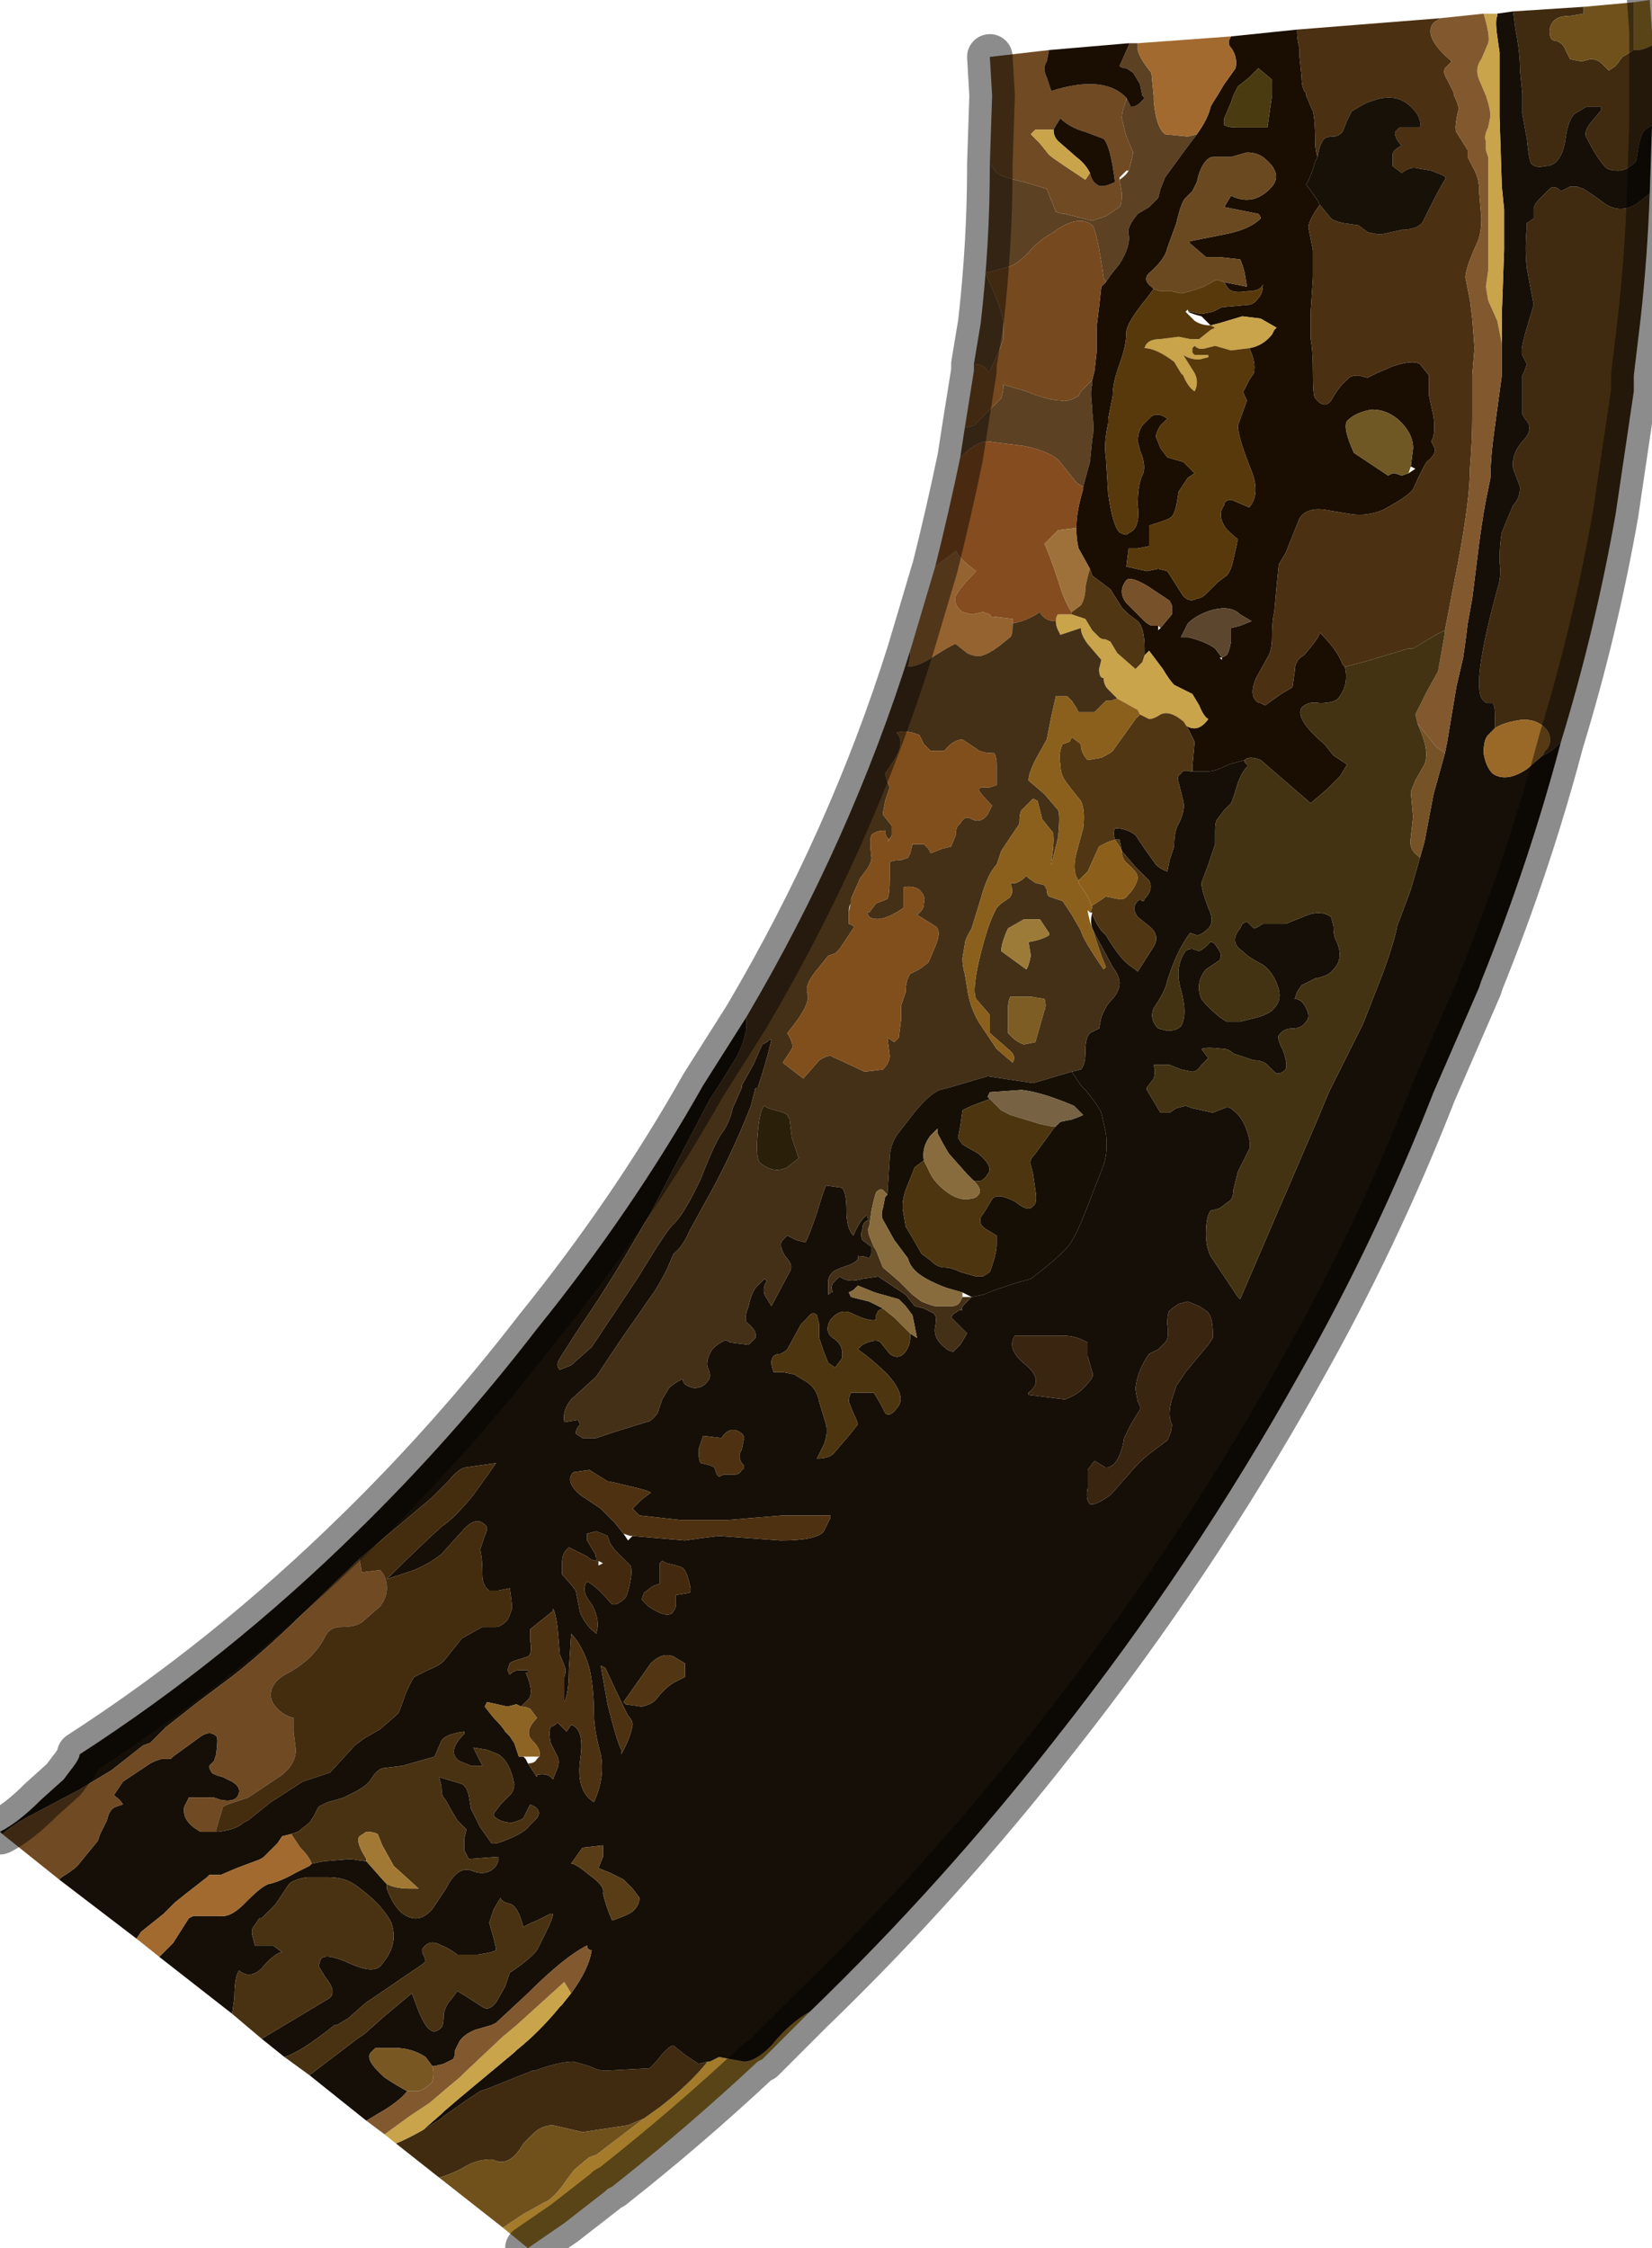 <?xml version="1.0" encoding="UTF-8" standalone="no"?>
<svg xmlns:xlink="http://www.w3.org/1999/xlink" height="49.4px" width="36.3px" xmlns="http://www.w3.org/2000/svg">
  <g transform="matrix(1.0, 0.0, 0.0, 1.0, 17.3, 24.7)">
    <path d="M19.0 -23.7 Q18.8 -23.6 18.7 -23.6 L18.6 -23.6 18.6 -24.65 18.95 -24.7 19.0 -24.0 19.0 -23.7 M-1.75 20.6 L-1.7 20.6 -1.5 20.5 -0.95 20.6 Q-0.7 20.6 -0.35 20.25 0.05 19.75 0.5 19.5 L-0.55 20.55 -0.65 20.6 -0.65 20.6 Q-2.2 22.05 -3.85 23.35 L-3.95 23.4 -4.0 23.45 -4.9 24.15 -5.7 24.7 -6.25 24.25 -5.8 23.95 -5.35 23.7 -5.25 23.65 Q-5.05 23.5 -4.85 23.2 L-4.7 23.0 -4.65 22.95 -4.35 22.7 -4.2 22.65 -3.15 21.85 -2.8 21.6 Q-2.15 21.1 -1.75 20.6" fill="#a37b2b" fill-rule="evenodd" stroke="none"/>
    <path d="M18.6 -23.6 L18.7 -23.6 Q18.8 -23.6 19.0 -23.7 L19.0 -22.65 19.0 -21.95 18.85 -21.85 Q18.75 -21.75 18.7 -21.45 L18.65 -21.15 Q18.45 -20.95 18.25 -20.95 18.1 -20.95 18.0 -21.0 17.8 -21.2 17.55 -21.7 17.5 -21.8 17.65 -22.0 L17.9 -22.3 Q17.85 -22.3 17.9 -22.35 L17.55 -22.35 17.3 -22.2 Q17.15 -22.05 17.1 -21.65 17.05 -21.3 16.9 -21.15 16.8 -21.05 16.65 -21.05 16.45 -21.0 16.35 -21.1 16.3 -21.15 16.25 -21.65 L16.15 -22.2 16.15 -22.65 16.1 -23.15 Q16.1 -23.55 16.0 -24.05 L15.95 -24.45 17.5 -24.55 17.5 -24.4 17.2 -24.35 Q16.95 -24.35 16.85 -24.25 L16.85 -24.25 Q16.75 -24.15 16.75 -24.0 16.75 -23.8 16.9 -23.8 17.05 -23.75 17.1 -23.6 L17.2 -23.4 17.45 -23.35 17.65 -23.4 Q17.8 -23.4 17.9 -23.3 L18.05 -23.15 18.2 -23.25 18.35 -23.45 18.6 -23.6 M15.55 -8.7 L15.55 -8.95 Q15.55 -9.2 15.5 -9.25 L15.4 -9.25 Q15.35 -9.25 15.3 -9.3 15.0 -9.55 15.6 -11.75 15.7 -12.05 15.65 -12.35 L15.65 -12.35 Q15.65 -12.75 15.7 -13.0 L15.8 -13.25 15.95 -13.6 Q16.1 -13.75 16.1 -14.0 L15.95 -14.4 Q15.9 -14.7 16.15 -15.0 16.4 -15.25 16.25 -15.45 16.2 -15.5 16.15 -15.6 L16.15 -16.1 16.15 -16.45 16.2 -16.55 16.25 -16.7 16.15 -16.9 Q16.1 -17.0 16.25 -17.5 L16.4 -18.0 16.25 -18.8 Q16.2 -19.25 16.25 -19.7 L16.25 -19.8 16.4 -19.9 16.4 -20.1 Q16.4 -20.2 16.55 -20.35 L16.75 -20.55 Q16.85 -20.65 17.0 -20.5 L17.2 -20.6 17.35 -20.6 17.5 -20.55 Q17.8 -20.35 18.0 -20.2 18.35 -20.0 18.7 -20.25 L18.95 -20.45 Q18.9 -19.05 18.75 -17.7 L18.6 -16.45 18.6 -16.1 18.2 -13.4 18.2 -13.4 Q17.75 -10.85 17.0 -8.4 L16.9 -8.3 Q16.75 -8.15 16.6 -8.1 L16.65 -8.2 16.7 -8.25 16.75 -8.35 Q16.8 -8.6 16.6 -8.75 16.35 -8.95 15.95 -8.85 15.7 -8.8 15.55 -8.7 M-8.0 22.1 L-7.6 21.85 -7.55 21.8 -7.05 21.45 -6.75 21.25 -6.6 21.2 -5.6 20.8 -5.55 20.8 Q-5.0 20.6 -4.7 20.6 L-4.35 20.7 Q-4.15 20.8 -4.0 20.8 L-3.05 20.75 Q-3.0 20.75 -2.8 20.5 -2.6 20.25 -2.5 20.25 -2.5 20.25 -2.25 20.45 L-1.95 20.65 -1.75 20.6 Q-2.15 21.1 -2.8 21.6 L-3.15 21.85 -3.5 22.0 -4.5 22.15 -4.5 22.15 -5.15 22.0 Q-5.4 22.0 -5.6 22.2 L-5.75 22.35 -5.8 22.4 Q-6.05 22.85 -6.35 22.8 L-6.5 22.75 Q-6.85 22.75 -7.15 22.95 -7.45 23.1 -7.65 23.15 L-8.6 22.4 Q-8.35 22.3 -8.0 22.1" fill="#402b10" fill-rule="evenodd" stroke="none"/>
    <path d="M18.6 -24.65 L18.6 -23.6 18.35 -23.45 18.2 -23.25 18.05 -23.15 17.9 -23.3 Q17.8 -23.4 17.65 -23.4 L17.45 -23.35 17.2 -23.4 17.1 -23.6 Q17.05 -23.75 16.9 -23.8 16.75 -23.8 16.75 -24.0 16.75 -24.15 16.85 -24.25 L16.85 -24.25 Q16.95 -24.35 17.2 -24.35 L17.5 -24.4 17.5 -24.55 18.6 -24.65 M-6.25 24.25 L-7.65 23.15 Q-7.45 23.1 -7.15 22.95 -6.85 22.75 -6.5 22.75 L-6.35 22.8 Q-6.05 22.85 -5.8 22.4 L-5.75 22.35 -5.6 22.2 Q-5.4 22.0 -5.15 22.0 L-4.5 22.15 -4.5 22.15 -3.5 22.0 -3.15 21.85 -4.2 22.65 -4.35 22.7 -4.65 22.95 -4.7 23.0 -4.85 23.2 Q-5.05 23.5 -5.25 23.65 L-5.35 23.7 -5.8 23.95 -6.25 24.25" fill="#70511c" fill-rule="evenodd" stroke="none"/>
    <path d="M15.95 -24.45 L16.0 -24.05 Q16.1 -23.55 16.1 -23.15 L16.15 -22.65 16.15 -22.2 16.25 -21.65 Q16.3 -21.15 16.35 -21.1 16.45 -21.0 16.65 -21.05 16.8 -21.05 16.9 -21.15 17.05 -21.3 17.1 -21.65 17.15 -22.05 17.3 -22.2 L17.55 -22.35 17.9 -22.35 Q17.85 -22.3 17.9 -22.3 L17.65 -22.0 Q17.5 -21.8 17.55 -21.7 17.8 -21.2 18.0 -21.0 18.1 -20.95 18.25 -20.95 18.45 -20.95 18.65 -21.15 L18.7 -21.45 Q18.75 -21.75 18.85 -21.85 L19.0 -21.95 18.95 -20.45 18.7 -20.25 Q18.35 -20.0 18.0 -20.2 17.8 -20.35 17.5 -20.55 L17.35 -20.6 17.2 -20.6 17.0 -20.5 Q16.85 -20.65 16.75 -20.55 L16.55 -20.35 Q16.4 -20.2 16.4 -20.1 L16.4 -19.9 16.25 -19.8 16.25 -19.7 Q16.2 -19.25 16.25 -18.8 L16.4 -18.0 16.25 -17.5 Q16.1 -17.0 16.15 -16.9 L16.25 -16.7 16.2 -16.55 16.15 -16.45 16.15 -16.1 16.15 -15.6 Q16.2 -15.5 16.25 -15.45 16.4 -15.25 16.15 -15.0 15.9 -14.7 15.95 -14.4 L16.1 -14.0 Q16.1 -13.75 15.95 -13.6 L15.8 -13.25 15.7 -13.0 Q15.65 -12.75 15.65 -12.35 L15.65 -12.35 Q15.7 -12.05 15.6 -11.75 15.0 -9.55 15.3 -9.3 15.35 -9.25 15.4 -9.25 L15.5 -9.25 Q15.55 -9.2 15.55 -8.95 L15.55 -8.7 15.4 -8.55 Q15.3 -8.45 15.3 -8.15 15.35 -7.85 15.5 -7.7 15.8 -7.5 16.25 -7.8 L16.6 -8.1 Q16.75 -8.15 16.9 -8.3 L17.0 -8.4 Q16.3 -5.75 15.25 -3.15 L15.2 -3.0 14.2 -0.7 Q12.95 2.5 11.25 5.5 8.9 9.7 5.9 13.5 3.4 16.7 0.5 19.5 0.05 19.75 -0.35 20.25 -0.7 20.6 -0.95 20.6 L-1.5 20.5 -1.7 20.6 -1.75 20.6 -1.95 20.65 -2.25 20.45 Q-2.5 20.25 -2.5 20.25 -2.6 20.25 -2.8 20.5 -3.0 20.75 -3.05 20.75 L-4.0 20.8 Q-4.15 20.8 -4.35 20.7 L-4.7 20.6 Q-5.0 20.6 -5.55 20.8 L-5.6 20.8 -6.6 21.2 -6.75 21.25 -7.05 21.45 -7.55 21.8 -7.6 21.85 -8.0 22.1 -7.6 21.75 -7.55 21.7 -7.2 21.4 -6.9 21.15 -6.0 20.4 -5.95 20.35 Q-5.45 19.95 -5.0 19.4 L-4.95 19.35 -4.75 19.1 Q-4.35 18.55 -4.3 18.15 -4.4 18.15 -4.4 18.05 -4.9 18.3 -5.7 19.1 L-6.4 19.75 -6.5 19.8 -6.85 19.9 Q-7.1 20.0 -7.2 20.15 L-7.3 20.35 Q-7.3 20.5 -7.35 20.55 L-7.55 20.65 -7.75 20.7 -7.8 20.7 -7.95 20.5 Q-8.25 20.3 -8.65 20.3 L-9.0 20.3 -9.05 20.3 -9.15 20.4 Q-9.3 20.55 -8.85 20.95 -8.55 21.15 -8.35 21.25 -8.55 21.5 -9.0 21.75 L-9.25 21.9 -10.5 20.9 -9.45 20.1 -9.3 20.0 -8.85 19.6 -8.25 19.1 -8.1 19.5 Q-7.95 19.85 -7.85 19.9 -7.75 20.0 -7.6 19.85 -7.55 19.8 -7.55 19.55 -7.5 19.35 -7.4 19.25 L-7.25 19.05 -7.25 19.05 Q-7.0 19.2 -6.7 19.4 -6.55 19.5 -6.4 19.3 L-6.2 18.95 -6.1 18.65 Q-5.65 18.35 -5.5 18.15 L-5.3 17.75 Q-5.15 17.45 -5.15 17.35 L-5.2 17.35 -5.5 17.5 Q-5.75 17.6 -5.8 17.65 -5.9 17.25 -6.05 17.15 L-6.2 17.1 Q-6.3 17.05 -6.3 17.0 L-6.45 17.25 -6.55 17.55 -6.45 17.9 Q-6.4 18.1 -6.4 18.15 -6.45 18.2 -6.8 18.25 L-7.25 18.25 Q-7.45 18.1 -7.6 18.05 -7.85 17.9 -8.0 18.1 -8.05 18.15 -8.0 18.25 -7.95 18.35 -7.95 18.4 L-8.0 18.45 -9.1 19.2 -9.25 19.3 -9.65 19.65 -9.9 19.8 -9.95 19.8 Q-10.7 20.4 -11.05 20.5 L-11.55 20.1 -10.05 19.2 -10.05 19.2 Q-9.9 19.05 -10.15 18.75 L-10.3 18.5 -10.25 18.35 Q-10.15 18.2 -9.6 18.45 -9.05 18.7 -8.9 18.45 -8.65 18.15 -8.65 17.85 -8.65 17.7 -8.7 17.55 -8.9 17.15 -9.45 16.75 -9.7 16.55 -10.1 16.55 L-10.2 16.55 -10.4 16.55 -10.55 16.55 Q-10.85 16.6 -10.95 16.7 L-11.25 17.15 -11.5 17.4 -11.55 17.45 -11.6 17.45 -11.7 17.6 Q-11.8 17.7 -11.75 17.85 L-11.7 18.05 -11.3 18.05 -11.1 18.2 Q-11.25 18.2 -11.55 18.55 L-11.55 18.55 Q-11.8 18.8 -12.05 18.6 -12.15 18.75 -12.15 19.2 L-12.2 19.55 -13.8 18.3 Q-13.65 18.15 -13.5 18.0 L-13.15 17.45 -13.05 17.4 -12.5 17.4 Q-12.25 17.45 -11.95 17.15 L-11.95 17.15 -11.85 17.05 Q-11.55 16.75 -11.4 16.7 -11.15 16.65 -10.8 16.45 L-10.5 16.3 -10.45 16.25 -10.2 16.2 -9.6 16.15 -9.25 16.2 -8.85 16.65 -8.8 16.7 -8.8 16.8 Q-8.65 17.2 -8.45 17.35 -8.1 17.6 -7.8 17.25 L-7.5 16.8 Q-7.25 16.3 -6.95 16.4 -6.6 16.55 -6.4 16.3 L-6.35 16.2 -6.35 16.1 -7.0 16.15 -7.1 15.95 -7.1 15.7 -7.05 15.5 -7.25 15.3 -7.4 15.05 Q-7.5 14.85 -7.55 14.8 -7.6 14.75 -7.6 14.55 L-7.65 14.35 -7.15 14.5 Q-7.05 14.55 -7.0 14.75 L-6.95 15.05 -6.75 15.45 -6.5 15.8 Q-6.45 15.85 -6.1 15.7 -5.75 15.55 -5.65 15.4 L-5.5 15.25 Q-5.4 15.1 -5.55 15.0 L-5.65 14.95 -5.8 15.25 Q-5.85 15.3 -6.05 15.35 -6.25 15.35 -6.4 15.25 L-6.45 15.2 -6.45 15.15 -6.3 14.95 -6.1 14.75 Q-6.0 14.65 -6.0 14.5 -6.1 14.0 -6.35 13.85 L-6.6 13.75 -6.9 13.7 -6.7 14.1 -6.95 14.1 -7.2 14.0 Q-7.5 13.8 -7.1 13.4 L-7.1 13.35 Q-7.5 13.4 -7.6 13.55 L-7.75 13.9 -8.45 14.1 -8.85 14.15 Q-9.0 14.15 -9.15 14.4 -9.2 14.5 -9.45 14.65 L-9.75 14.8 Q-9.9 14.85 -10.1 14.9 L-10.3 15.0 -10.4 15.2 -10.5 15.35 -10.75 15.55 -10.9 15.6 -11.1 15.65 -11.2 15.8 -11.3 15.9 -11.5 16.1 Q-11.55 16.15 -11.7 16.2 L-12.1 16.35 -12.45 16.5 -12.7 16.5 -12.75 16.55 -13.2 16.9 -13.45 17.1 -13.7 17.35 -14.2 17.75 -14.3 17.9 -16.0 16.6 -15.95 16.55 Q-15.7 16.4 -15.6 16.3 L-15.15 15.75 -15.1 15.6 -14.95 15.3 Q-14.9 15.05 -14.75 15.0 L-14.6 14.95 Q-14.65 14.85 -14.8 14.75 L-14.6 14.45 -14.0 14.05 -13.9 14.0 -13.75 13.95 -13.55 13.95 -13.5 13.9 -12.95 13.5 Q-12.7 13.3 -12.55 13.45 -12.5 13.45 -12.55 13.85 L-12.6 14.0 -12.7 14.1 Q-12.7 14.15 -12.7 14.15 L-12.65 14.25 Q-12.6 14.3 -12.4 14.35 L-12.2 14.45 Q-11.95 14.6 -12.1 14.8 -12.2 14.9 -12.45 14.85 L-12.6 14.8 -13.15 14.8 -13.25 15.0 Q-13.3 15.25 -13.05 15.45 L-12.9 15.55 -12.55 15.55 -12.5 15.55 Q-12.1 15.5 -11.95 15.35 L-11.85 15.3 -11.35 14.9 -10.65 14.45 -10.35 14.35 -10.05 14.25 -9.5 13.65 -9.3 13.5 -8.95 13.3 -8.55 12.95 Q-8.5 12.85 -8.4 12.55 -8.3 12.3 -8.2 12.15 L-7.9 12.0 Q-7.65 11.9 -7.55 11.8 L-7.35 11.55 -7.15 11.3 -6.7 11.05 -6.4 11.05 Q-6.3 11.05 -6.15 10.9 -6.1 10.8 -6.05 10.65 -6.05 10.5 -6.1 10.2 L-6.35 10.25 -6.55 10.25 Q-6.7 10.15 -6.7 9.9 -6.7 9.55 -6.75 9.35 L-6.65 9.05 Q-6.55 8.85 -6.65 8.8 -6.85 8.6 -7.15 8.95 L-7.6 9.45 Q-7.85 9.65 -8.2 9.8 L-8.8 10.0 Q-8.05 9.25 -7.6 8.85 -7.3 8.65 -6.9 8.15 -6.5 7.6 -6.4 7.45 L-7.1 7.55 Q-7.25 7.6 -7.45 7.85 L-7.8 8.2 -8.75 9.0 -9.4 9.55 -9.5 9.65 -10.95 11.05 Q-11.8 11.85 -12.35 12.25 L-12.95 12.7 -13.65 13.25 -14.0 13.6 -14.15 13.65 -14.85 14.2 -15.35 14.5 -15.6 14.65 -15.7 14.7 -16.55 15.15 Q-16.95 15.35 -17.25 15.6 L-17.3 15.55 Q-16.9 15.35 -16.4 14.85 L-15.9 14.4 -15.75 14.2 Q-15.55 13.95 -15.55 13.85 -12.3 11.75 -9.45 8.95 -7.35 6.9 -5.5 4.5 -3.4 1.9 -1.85 -0.85 L-0.9 -2.35 -0.9 -2.1 Q-0.95 -1.8 -1.1 -1.5 L-1.5 -0.85 -1.5 -0.85 -1.7 -0.55 -2.25 0.5 -3.0 1.95 -3.65 3.05 Q-3.8 3.3 -4.15 3.85 L-4.65 4.6 -5.0 5.15 Q-5.1 5.3 -5.0 5.4 L-4.75 5.3 -4.3 4.9 -3.3 3.4 Q-2.6 2.25 -2.5 2.2 -2.25 1.95 -1.9 1.2 -1.55 0.3 -1.4 0.15 -1.25 -0.1 -1.2 -0.35 L-1.0 -0.8 -1.0 -0.85 -0.75 -1.3 -0.55 -1.75 -0.45 -1.8 -0.4 -1.85 -0.35 -1.85 Q-0.45 -1.4 -0.65 -0.8 L-0.7 -0.8 -0.8 -0.4 Q-1.25 0.75 -1.85 1.8 L-2.15 2.35 Q-2.3 2.7 -2.5 2.85 L-2.65 3.2 Q-2.75 3.4 -2.9 3.65 L-3.7 4.8 -4.2 5.55 -4.75 6.05 Q-4.95 6.3 -4.9 6.55 L-4.6 6.5 -4.55 6.6 Q-4.65 6.7 -4.65 6.8 L-4.5 6.9 -4.2 6.9 -3.75 6.75 -3.1 6.55 Q-3.0 6.55 -2.85 6.35 L-2.75 6.05 -2.6 5.8 Q-2.5 5.7 -2.3 5.6 -2.3 5.75 -2.05 5.8 -1.85 5.8 -1.75 5.65 -1.65 5.55 -1.75 5.35 -1.8 5.2 -1.65 4.95 -1.5 4.8 -1.35 4.75 L-1.25 4.8 -0.85 4.85 -0.7 4.7 Q-0.65 4.55 -0.9 4.35 -0.95 4.25 -0.85 4.0 -0.8 3.75 -0.7 3.6 L-0.5 3.4 -0.45 3.45 Q-0.55 3.6 -0.5 3.75 L-0.35 4.0 0.05 3.25 Q0.15 3.1 -0.05 2.9 -0.2 2.65 -0.1 2.55 L0.0 2.45 0.0 2.45 0.2 2.55 0.4 2.6 Q0.5 2.4 0.65 1.95 0.8 1.45 0.85 1.35 L1.2 1.4 Q1.3 1.5 1.3 1.9 1.3 2.3 1.45 2.45 1.6 2.1 1.75 2.0 L1.75 2.05 1.8 2.1 Q1.65 2.15 1.65 2.3 1.6 2.45 1.65 2.55 L1.85 2.7 1.85 2.85 1.8 2.95 Q1.7 2.9 1.55 2.9 1.6 3.0 1.35 3.1 1.05 3.2 1.0 3.25 0.9 3.35 0.9 3.45 L0.9 3.75 0.95 3.7 1.0 3.7 Q0.95 3.6 1.0 3.5 L1.15 3.35 Q1.35 3.5 1.65 3.4 L2.0 3.35 2.6 3.75 2.8 4.0 3.0 4.05 3.2 4.15 Q3.3 4.2 3.25 4.45 3.2 4.7 3.45 4.9 3.55 5.0 3.65 5.0 L3.8 4.85 3.95 4.6 3.6 4.25 Q3.65 4.15 3.7 4.15 3.8 4.05 3.85 4.1 3.8 4.05 3.9 3.95 L4.05 3.8 4.3 3.75 4.55 3.65 5.0 3.5 5.35 3.4 Q5.95 2.95 6.2 2.65 6.35 2.45 6.6 1.8 L6.95 0.9 Q7.05 0.6 7.0 0.2 L6.9 -0.25 Q6.8 -0.45 6.55 -0.75 L6.55 -0.75 6.45 -0.85 6.25 -1.15 6.45 -1.2 Q6.55 -1.3 6.55 -1.6 6.55 -1.9 6.65 -2.0 L6.75 -2.05 6.85 -2.1 6.9 -2.35 Q7.0 -2.6 7.1 -2.7 7.3 -2.9 7.3 -3.1 7.3 -3.25 7.15 -3.45 L6.8 -4.1 6.7 -4.3 Q6.65 -4.45 6.7 -4.65 L6.7 -4.6 6.8 -4.4 6.9 -4.25 7.0 -4.15 Q7.3 -3.65 7.5 -3.5 7.65 -3.4 7.7 -3.35 L8.05 -3.9 Q8.2 -4.15 7.95 -4.35 L7.7 -4.55 Q7.55 -4.75 7.7 -4.9 7.75 -4.95 7.8 -4.9 7.85 -4.9 7.85 -4.95 8.05 -5.15 7.95 -5.35 L7.65 -5.65 7.35 -6.0 7.3 -6.25 7.2 -6.25 Q7.15 -6.4 7.2 -6.5 7.45 -6.5 7.65 -6.35 L7.85 -6.05 8.1 -5.7 Q8.2 -5.6 8.35 -5.55 L8.4 -5.8 8.5 -6.1 Q8.5 -6.45 8.6 -6.6 8.75 -6.9 8.7 -7.1 L8.6 -7.5 Q8.55 -7.65 8.65 -7.7 8.7 -7.8 8.85 -7.75 L8.9 -7.75 9.25 -7.75 Q9.4 -7.75 9.7 -7.9 L10.05 -8.0 10.05 -7.95 10.1 -7.9 10.1 -7.85 Q10.0 -7.75 9.9 -7.5 9.8 -7.15 9.75 -7.05 L9.6 -6.9 9.45 -6.7 Q9.4 -6.65 9.4 -6.45 L9.4 -6.15 9.25 -5.7 9.1 -5.3 Q9.1 -5.15 9.25 -4.75 9.4 -4.45 9.25 -4.3 9.1 -4.15 9.0 -4.15 L8.85 -4.2 Q8.55 -3.8 8.35 -3.15 8.3 -2.9 8.05 -2.55 7.95 -2.3 8.15 -2.1 L8.35 -2.05 Q8.55 -2.05 8.65 -2.15 8.8 -2.4 8.65 -2.95 8.5 -3.45 8.75 -3.8 8.8 -3.85 8.9 -3.85 L9.05 -3.8 Q9.15 -3.85 9.25 -3.95 9.3 -4.05 9.4 -3.95 L9.5 -3.8 Q9.55 -3.7 9.5 -3.6 L9.35 -3.5 9.2 -3.4 Q8.95 -3.1 9.1 -2.75 9.2 -2.6 9.5 -2.35 L9.65 -2.25 9.95 -2.25 10.35 -2.35 Q10.65 -2.45 10.7 -2.55 10.9 -2.75 10.75 -3.1 10.65 -3.35 10.45 -3.5 10.15 -3.65 10.0 -3.8 9.7 -4.0 9.95 -4.3 L10.0 -4.4 10.1 -4.45 10.25 -4.3 Q10.3 -4.3 10.45 -4.4 L10.75 -4.4 10.95 -4.4 11.45 -4.6 Q11.75 -4.7 11.95 -4.55 L12.0 -4.35 Q12.0 -4.15 12.05 -4.05 12.25 -3.65 12.0 -3.4 11.9 -3.25 11.6 -3.2 L11.3 -3.05 11.2 -2.9 11.15 -2.75 Q11.3 -2.75 11.4 -2.55 11.5 -2.35 11.4 -2.25 11.3 -2.1 11.1 -2.1 10.9 -2.1 10.8 -1.95 10.75 -1.9 10.9 -1.6 11.0 -1.3 10.95 -1.2 10.8 -1.05 10.7 -1.15 L10.55 -1.3 Q10.45 -1.4 10.25 -1.4 L9.8 -1.55 Q9.7 -1.65 9.6 -1.65 9.2 -1.7 9.1 -1.65 L9.25 -1.45 9.1 -1.3 Q9.0 -1.15 8.9 -1.15 L8.65 -1.2 8.4 -1.3 8.05 -1.3 Q8.1 -1.15 8.05 -1.0 L7.9 -0.8 7.9 -0.75 8.05 -0.5 8.2 -0.25 8.4 -0.25 8.55 -0.35 8.75 -0.4 8.9 -0.35 9.35 -0.25 9.6 -0.35 Q9.7 -0.4 9.8 -0.3 10.0 -0.15 10.1 0.15 10.2 0.45 10.15 0.55 9.95 0.95 9.9 1.05 L9.8 1.45 Q9.8 1.65 9.7 1.7 L9.5 1.85 Q9.35 1.9 9.3 1.9 9.2 2.05 9.2 2.4 9.2 2.7 9.3 2.9 L9.9 3.8 9.95 3.85 11.65 -0.1 11.9 -0.7 12.15 -1.2 12.65 -2.2 13.1 -3.35 Q13.35 -4.05 13.4 -4.35 L13.7 -5.15 13.9 -5.85 14.0 -6.2 14.2 -7.25 14.45 -8.15 14.5 -8.4 14.6 -9.0 14.7 -9.6 14.85 -10.25 14.9 -10.6 14.95 -11.0 15.05 -11.55 15.2 -12.75 Q15.3 -13.5 15.4 -13.95 L15.45 -14.2 Q15.45 -14.65 15.55 -15.35 L15.7 -16.45 15.7 -17.15 15.7 -17.8 15.75 -19.2 15.75 -20.1 15.7 -20.6 15.65 -22.15 15.65 -22.6 Q15.65 -23.3 15.65 -23.55 L15.6 -23.9 Q15.55 -24.25 15.6 -24.35 L15.6 -24.4 15.95 -24.45 M-1.85 -0.85 L-1.85 -0.85 M8.35 4.4 Q8.4 4.7 8.3 4.8 L8.15 4.95 7.95 5.05 Q7.7 5.4 7.65 5.8 7.65 5.85 7.7 6.1 7.8 6.25 7.7 6.35 L7.55 6.6 7.4 6.9 Q7.35 7.25 7.2 7.45 7.1 7.55 7.0 7.55 L6.75 7.4 6.6 7.6 6.6 8.0 Q6.55 8.25 6.65 8.35 6.75 8.4 7.1 8.15 L7.5 7.7 Q7.7 7.45 7.95 7.25 L8.35 6.95 Q8.45 6.75 8.45 6.6 8.35 6.4 8.45 6.05 L8.55 5.75 Q8.65 5.6 8.75 5.45 L9.25 4.85 9.35 4.7 9.35 4.6 Q9.35 4.2 9.2 4.1 L9.05 4.0 8.8 3.9 8.6 3.95 Q8.45 4.05 8.4 4.1 8.35 4.15 8.35 4.4 M5.8 4.65 L5.4 4.65 5.0 4.65 Q4.8 4.95 5.25 5.3 5.65 5.65 5.3 5.9 L5.3 5.95 6.1 6.05 Q6.4 5.95 6.6 5.7 6.75 5.55 6.7 5.45 L6.6 5.1 6.6 4.8 6.5 4.75 Q6.3 4.65 6.05 4.65 L5.8 4.65 M2.7 4.6 L2.85 4.7 2.75 4.2 2.6 4.0 2.45 3.85 2.1 3.75 Q1.9 3.7 1.8 3.65 L1.55 3.55 1.45 3.65 1.35 3.7 1.4 3.8 1.8 3.9 2.1 4.05 2.0 4.1 1.95 4.2 1.95 4.3 Q1.8 4.35 1.4 4.15 1.15 4.05 0.95 4.3 0.8 4.55 1.0 4.7 1.25 4.85 1.2 5.15 L1.05 5.35 0.9 5.25 0.8 5.0 0.7 4.7 0.7 4.4 0.65 4.2 Q0.55 4.1 0.45 4.25 L0.3 4.4 0.0 4.95 Q-0.05 5.0 -0.15 5.05 -0.25 5.05 -0.3 5.1 -0.4 5.2 -0.3 5.45 L-0.1 5.45 0.15 5.5 0.4 5.65 Q0.65 5.8 0.7 6.1 L0.85 6.6 Q0.9 6.8 0.8 7.05 L0.65 7.35 Q0.95 7.35 1.05 7.2 L1.35 6.85 1.55 6.6 Q1.55 6.55 1.45 6.35 L1.35 6.1 Q1.35 6.0 1.4 5.9 L1.9 5.9 2.05 6.15 2.15 6.35 Q2.25 6.45 2.4 6.25 2.65 6.0 2.2 5.5 1.9 5.2 1.55 4.95 L1.65 4.85 Q1.95 4.7 2.05 4.8 L2.25 5.05 Q2.45 5.2 2.6 5.0 2.7 4.85 2.7 4.7 L2.7 4.6 M-3.4 9.05 L-2.25 9.15 -1.9 9.1 -1.5 9.05 -0.15 9.15 Q0.65 9.15 0.8 8.95 0.9 8.75 0.95 8.65 L0.95 8.6 -0.1 8.6 -1.3 8.7 -2.35 8.7 -3.25 8.6 -3.35 8.5 -3.4 8.45 -3.2 8.25 -3.0 8.1 Q-3.05 8.05 -3.5 7.95 -3.9 7.85 -3.95 7.85 L-4.35 7.6 -4.7 7.65 Q-4.9 7.85 -4.55 8.15 L-4.1 8.45 -3.8 8.75 -3.6 9.0 -3.5 9.15 -3.4 9.05 M-4.15 9.6 Q-4.3 9.6 -4.4 9.5 L-4.8 9.3 -4.8 9.3 -4.85 9.35 Q-4.95 9.45 -4.95 9.65 L-4.95 9.9 Q-4.8 10.05 -4.65 10.25 L-4.6 10.5 -4.55 10.75 Q-4.4 11.05 -4.25 11.15 L-4.2 11.2 Q-4.1 10.9 -4.3 10.55 -4.55 10.25 -4.4 10.05 -4.2 10.15 -3.9 10.5 -3.8 10.65 -3.55 10.4 -3.5 10.3 -3.45 10.05 -3.4 9.8 -3.45 9.7 L-3.6 9.55 -3.8 9.35 -3.9 9.2 -3.95 9.05 Q-4.05 9.0 -4.2 8.95 L-4.4 9.0 -4.4 9.15 -4.25 9.4 Q-4.2 9.45 -4.2 9.6 L-4.15 9.6 M-1.95 7.15 Q-1.95 7.4 -1.9 7.45 -1.65 7.5 -1.6 7.55 L-1.55 7.7 -1.5 7.75 -1.4 7.7 -1.15 7.7 Q-1.05 7.7 -1.0 7.6 -0.9 7.55 -1.0 7.45 -1.1 7.3 -1.0 7.15 L-0.95 6.9 Q-0.95 6.85 -1.0 6.8 -1.25 6.6 -1.45 6.9 L-1.85 6.85 -1.95 7.15 M-2.3 9.75 Q-2.4 9.7 -2.65 9.65 L-2.75 9.6 -2.8 9.65 -2.8 10.1 -2.95 10.15 -3.15 10.3 -3.2 10.45 -3.05 10.6 Q-2.6 10.9 -2.5 10.7 -2.45 10.65 -2.45 10.55 L-2.45 10.35 -2.15 10.3 Q-2.1 10.25 -2.15 10.1 -2.2 9.85 -2.3 9.75 M-2.25 12.15 L-2.25 11.85 -2.5 11.7 Q-2.75 11.6 -3.0 11.85 L-3.6 12.7 -3.55 12.75 -3.55 12.75 -3.2 12.8 Q-2.95 12.75 -2.85 12.6 -2.65 12.35 -2.45 12.25 L-2.25 12.15 M-3.6 12.8 L-4.0 11.95 -4.1 11.9 -3.95 12.75 Q-3.75 13.55 -3.65 13.75 L-3.65 13.85 Q-3.45 13.5 -3.4 13.2 -3.4 13.1 -3.5 13.0 L-3.6 12.8 M-5.75 13.95 L-5.7 14.05 -5.5 14.35 -5.5 14.3 Q-5.25 14.25 -5.15 14.4 L-5.05 14.15 Q-5.0 14.0 -5.05 13.9 L-5.2 13.6 Q-5.25 13.35 -5.2 13.25 L-5.1 13.2 -5.05 13.15 -4.85 13.35 -4.75 13.2 Q-4.45 13.3 -4.55 13.95 -4.65 14.65 -4.25 14.9 -4.0 14.35 -4.1 13.85 -4.25 13.3 -4.25 12.95 -4.25 12.4 -4.35 11.95 -4.5 11.45 -4.75 11.2 L-4.8 12.0 Q-4.8 12.5 -4.9 12.7 L-4.9 12.15 Q-4.85 12.0 -4.9 11.9 L-5.0 11.65 -5.05 11.05 Q-5.1 10.7 -5.15 10.65 L-5.15 10.7 -5.4 10.9 -5.65 11.1 -5.65 11.35 Q-5.6 11.65 -5.7 11.7 L-5.85 11.75 Q-6.05 11.8 -6.1 11.85 L-6.15 12.0 -6.1 12.1 Q-6.0 12.0 -5.9 12.0 L-5.7 12.0 -5.7 12.05 -5.75 12.05 Q-5.55 12.5 -5.7 12.65 L-5.85 12.8 -5.95 12.75 -6.15 12.8 -6.6 12.7 -6.65 12.8 -6.45 13.05 Q-6.25 13.25 -6.2 13.35 L-6.1 13.45 -6.0 13.6 -5.95 13.75 -5.9 13.9 -5.85 13.9 -5.8 13.9 -5.75 13.95 M-4.75 16.25 Q-4.65 16.25 -4.35 16.5 -4.0 16.75 -4.05 16.9 -4.0 17.15 -3.85 17.5 -3.4 17.35 -3.35 17.25 -3.25 17.15 -3.25 17.0 L-3.4 16.8 -3.6 16.6 Q-3.7 16.55 -3.9 16.45 L-4.15 16.35 -4.05 16.1 -4.05 15.85 -4.5 15.9 -4.75 16.25" fill="#160f07" fill-rule="evenodd" stroke="none"/>
    <path d="M7.5 -23.75 L7.7 -23.75 7.7 -23.6 Q7.75 -23.4 8.0 -23.1 L8.05 -22.6 8.05 -22.5 Q8.1 -21.9 8.3 -21.75 L8.8 -21.7 9.0 -21.75 8.7 -21.35 8.3 -20.8 8.2 -20.55 8.15 -20.35 7.95 -20.15 7.7 -20.0 Q7.45 -19.7 7.5 -19.55 7.55 -19.3 7.3 -18.9 L7.1 -18.65 7.0 -18.5 6.95 -18.6 Q6.8 -19.65 6.7 -19.75 6.4 -20.0 5.85 -19.6 5.5 -19.4 5.3 -19.15 5.05 -18.9 4.9 -18.85 L4.35 -18.7 Q4.75 -17.85 4.75 -17.55 L4.75 -17.25 Q4.65 -16.95 4.45 -16.55 L4.45 -16.5 4.4 -16.55 Q4.3 -16.7 4.1 -16.7 L4.25 -17.6 Q4.45 -19.35 4.45 -21.05 L4.45 -21.1 4.6 -20.9 Q4.75 -20.8 5.2 -20.7 L5.7 -20.55 5.9 -20.05 Q6.0 -20.0 6.1 -20.0 L6.7 -19.85 7.0 -19.95 7.3 -20.15 Q7.35 -20.2 7.35 -20.45 L7.3 -20.75 Q7.45 -20.85 7.5 -20.95 7.55 -21.1 7.6 -21.35 L7.45 -21.7 7.35 -22.1 Q7.35 -22.25 7.45 -22.5 L7.45 -22.55 7.55 -22.35 Q7.7 -22.35 7.85 -22.55 L7.8 -22.6 7.75 -22.85 7.6 -23.1 7.45 -23.2 Q7.35 -23.2 7.3 -23.25 L7.5 -23.7 7.5 -23.75 M6.7 -16.35 L6.7 -16.25 Q6.65 -16.1 6.7 -15.75 L6.7 -15.65 Q6.75 -15.25 6.7 -15.05 L6.65 -14.55 6.5 -14.0 6.35 -14.1 5.95 -14.6 Q5.7 -14.8 5.2 -14.9 L4.4 -15.0 Q4.15 -15.0 3.8 -14.65 L3.9 -15.3 4.1 -15.35 4.55 -15.8 4.7 -15.95 Q4.75 -16.1 4.75 -16.25 L5.25 -16.1 Q5.75 -15.9 6.0 -15.9 6.15 -15.85 6.4 -16.0 L6.45 -16.1 6.7 -16.35" fill="#5c4123" fill-rule="evenodd" stroke="none"/>
    <path d="M7.45 -22.55 L7.45 -22.5 Q7.35 -22.25 7.35 -22.1 L7.45 -21.7 7.6 -21.35 Q7.55 -21.1 7.5 -20.95 L7.45 -20.95 7.3 -20.8 7.3 -20.75 7.35 -20.45 Q7.35 -20.2 7.3 -20.15 L7.0 -19.95 6.7 -19.85 6.1 -20.0 Q6.0 -20.0 5.9 -20.05 L5.7 -20.55 5.2 -20.7 Q4.75 -20.8 4.6 -20.9 L4.45 -21.1 4.5 -22.6 4.45 -23.45 5.75 -23.6 5.7 -23.35 Q5.6 -23.2 5.7 -23.0 L5.8 -22.7 Q6.9 -23.05 7.4 -22.6 L7.45 -22.55 M5.85 -21.85 L5.8 -21.85 5.45 -21.85 5.35 -21.75 5.55 -21.55 5.75 -21.3 Q5.8 -21.25 6.1 -21.05 L6.55 -20.75 6.65 -20.9 Q6.7 -20.7 6.8 -20.65 6.9 -20.55 7.2 -20.7 7.1 -21.5 6.95 -21.65 L6.55 -21.8 Q6.2 -21.9 6.0 -22.1 5.9 -21.95 5.85 -21.85 M-17.25 15.6 Q-16.95 15.35 -16.55 15.15 L-15.7 14.7 -15.6 14.65 -15.35 14.5 -14.85 14.2 -14.15 13.65 -14.0 13.6 -13.65 13.25 -12.95 12.7 -12.35 12.25 Q-11.8 11.85 -10.95 11.05 L-9.5 9.65 -9.4 9.55 -9.35 9.85 -8.95 9.8 Q-8.8 9.95 -8.8 10.2 -8.8 10.4 -8.95 10.6 L-9.35 10.95 Q-9.5 11.05 -9.8 11.05 -10.05 11.05 -10.15 11.25 -10.4 11.75 -10.95 12.05 -11.35 12.25 -11.35 12.55 -11.35 12.7 -11.2 12.85 -11.05 13.0 -10.85 13.05 L-10.85 13.35 -10.8 13.75 Q-10.8 14.05 -11.1 14.3 L-11.85 14.8 -12.15 14.9 -12.3 14.95 -12.4 15.0 -12.55 15.5 -12.55 15.55 -12.9 15.55 -13.05 15.45 Q-13.3 15.25 -13.25 15.0 L-13.15 14.8 -12.6 14.8 -12.45 14.85 Q-12.2 14.9 -12.1 14.8 -11.95 14.6 -12.2 14.45 L-12.4 14.35 Q-12.6 14.3 -12.65 14.25 L-12.7 14.15 Q-12.7 14.15 -12.7 14.1 L-12.6 14.0 -12.55 13.85 Q-12.5 13.45 -12.55 13.45 -12.7 13.3 -12.95 13.5 L-13.5 13.9 -13.55 13.95 -13.75 13.95 -13.9 14.0 -14.0 14.05 -14.6 14.45 -14.8 14.75 Q-14.65 14.85 -14.6 14.95 L-14.75 15.0 Q-14.9 15.05 -14.95 15.3 L-15.1 15.6 -15.15 15.75 -15.6 16.3 Q-15.7 16.4 -15.95 16.55 L-16.0 16.6 -17.25 15.6" fill="#704a23" fill-rule="evenodd" stroke="none"/>
    <path d="M9.75 -23.9 L11.2 -24.05 11.2 -24.0 Q11.2 -23.85 11.25 -23.65 L11.25 -23.5 11.3 -23.0 Q11.3 -22.75 11.4 -22.65 L11.4 -22.6 11.55 -22.25 Q11.6 -22.05 11.6 -21.55 11.6 -21.4 11.65 -21.25 L11.6 -21.15 Q11.5 -20.8 11.4 -20.65 L11.65 -20.3 11.7 -20.2 Q11.45 -19.85 11.45 -19.7 L11.55 -19.2 11.55 -18.6 11.5 -17.85 11.5 -17.25 Q11.55 -17.0 11.55 -16.5 L11.55 -16.45 Q11.55 -16.0 11.6 -15.95 11.8 -15.7 11.95 -15.9 12.15 -16.25 12.3 -16.35 12.35 -16.45 12.55 -16.45 L12.75 -16.4 12.95 -16.5 13.3 -16.65 Q13.75 -16.8 13.9 -16.7 L14.1 -16.45 14.1 -16.0 14.2 -15.55 Q14.25 -15.15 14.15 -15.0 L14.15 -15.0 14.2 -14.9 Q14.3 -14.75 14.05 -14.55 13.95 -14.4 13.75 -13.95 13.65 -13.8 13.1 -13.5 12.75 -13.35 12.4 -13.4 L11.8 -13.5 Q11.4 -13.55 11.25 -13.3 L11.05 -12.8 10.95 -12.55 10.95 -12.55 10.8 -12.3 10.75 -11.8 10.7 -11.25 Q10.65 -11.05 10.65 -10.7 10.65 -10.4 10.55 -10.25 L10.3 -9.8 Q10.15 -9.45 10.3 -9.3 10.35 -9.25 10.4 -9.25 L10.5 -9.2 10.85 -9.45 11.1 -9.6 11.15 -9.95 Q11.15 -10.2 11.35 -10.3 11.7 -10.7 11.7 -10.8 12.1 -10.4 12.2 -10.1 L12.25 -10.05 Q12.35 -9.65 12.1 -9.35 12.0 -9.25 11.7 -9.25 11.45 -9.3 11.3 -9.15 11.15 -8.9 11.8 -8.35 L12.0 -8.1 12.3 -7.9 12.15 -7.65 11.85 -7.35 11.5 -7.05 10.4 -8.0 Q10.15 -8.1 10.05 -8.0 L9.7 -7.9 Q9.4 -7.75 9.25 -7.75 L8.9 -7.75 8.9 -7.85 8.95 -8.4 8.8 -8.7 8.7 -8.85 8.7 -8.8 Q9.0 -8.55 9.25 -8.9 9.15 -8.95 9.05 -9.2 L8.9 -9.45 8.5 -9.65 Q8.4 -9.75 8.25 -10.0 L7.95 -10.4 7.85 -10.3 7.85 -10.45 Q7.85 -10.9 7.7 -11.05 L7.5 -11.2 7.35 -11.35 7.1 -11.75 6.7 -12.05 6.65 -12.2 6.4 -12.65 Q6.35 -12.85 6.35 -13.1 6.35 -13.45 6.5 -13.95 L6.5 -14.0 6.65 -14.55 6.7 -15.05 Q6.75 -15.25 6.7 -15.65 L6.7 -15.75 Q6.65 -16.1 6.7 -16.25 L6.7 -16.35 6.75 -16.55 6.8 -17.0 6.8 -17.55 6.85 -17.95 6.9 -18.4 7.0 -18.5 7.1 -18.65 7.3 -18.9 Q7.55 -19.3 7.5 -19.55 7.45 -19.7 7.7 -20.0 L7.95 -20.15 8.15 -20.35 8.2 -20.55 8.3 -20.8 8.7 -21.35 9.0 -21.75 Q9.25 -22.1 9.3 -22.35 9.35 -22.45 9.45 -22.6 L9.6 -22.85 9.85 -23.2 Q9.9 -23.45 9.75 -23.65 9.65 -23.75 9.75 -23.9 M7.5 -23.75 L7.5 -23.7 7.3 -23.25 Q7.35 -23.2 7.45 -23.2 L7.6 -23.1 7.75 -22.85 7.8 -22.6 7.85 -22.55 Q7.7 -22.35 7.55 -22.35 L7.45 -22.55 7.4 -22.6 Q6.9 -23.05 5.8 -22.7 L5.7 -23.0 Q5.6 -23.2 5.7 -23.35 L5.75 -23.6 7.5 -23.75 M6.65 -20.9 L6.65 -20.9 Q6.55 -21.1 6.35 -21.25 L5.95 -21.6 Q5.85 -21.7 5.85 -21.85 5.9 -21.95 6.0 -22.1 6.2 -21.9 6.55 -21.8 L6.95 -21.65 Q7.1 -21.5 7.2 -20.7 6.9 -20.55 6.8 -20.65 6.7 -20.7 6.65 -20.9 M10.35 -23.2 L10.15 -23.0 9.9 -22.8 9.8 -22.6 9.75 -22.45 9.6 -22.1 9.6 -22.0 9.6 -21.95 Q9.7 -21.9 9.85 -21.9 L10.15 -21.9 10.55 -21.9 10.65 -22.6 10.65 -22.95 10.35 -23.2 M9.6 -18.5 L10.1 -18.4 10.05 -18.7 Q10.0 -18.9 9.95 -19.0 L9.5 -19.05 9.2 -19.05 8.85 -19.35 8.85 -19.4 9.6 -19.55 Q10.15 -19.65 10.4 -19.9 L10.4 -19.9 Q10.4 -19.95 10.35 -20.0 L9.6 -20.15 9.75 -20.4 Q10.25 -20.15 10.65 -20.6 10.9 -20.9 10.45 -21.25 10.3 -21.35 10.1 -21.35 L9.75 -21.25 9.35 -21.25 Q9.25 -21.25 9.15 -21.1 9.05 -20.95 9.0 -20.7 L8.9 -20.5 8.75 -20.35 Q8.65 -20.25 8.55 -19.8 L8.35 -19.25 Q8.3 -19.0 7.95 -18.7 7.8 -18.55 8.0 -18.4 L8.05 -18.35 7.9 -18.15 Q7.45 -17.6 7.45 -17.4 7.45 -17.1 7.3 -16.7 L7.25 -16.55 Q7.15 -16.25 7.15 -16.0 L7.05 -15.5 7.05 -15.4 Q6.95 -14.95 7.0 -14.65 L7.05 -13.85 Q7.15 -13.15 7.3 -13.0 7.4 -12.95 7.45 -12.95 L7.6 -13.05 Q7.75 -13.2 7.7 -13.6 7.7 -14.05 7.8 -14.25 7.9 -14.45 7.75 -14.8 L7.7 -15.0 Q7.7 -15.2 7.8 -15.35 L8.0 -15.55 Q8.15 -15.65 8.35 -15.5 L8.2 -15.35 Q8.1 -15.2 8.1 -15.1 L8.2 -14.85 8.35 -14.65 8.7 -14.55 8.95 -14.3 8.8 -14.2 Q8.7 -14.05 8.6 -13.9 L8.55 -13.6 Q8.5 -13.4 8.45 -13.35 8.4 -13.3 8.25 -13.25 L7.95 -13.15 7.95 -12.7 7.7 -12.65 7.5 -12.65 7.45 -12.25 7.9 -12.15 8.15 -12.2 8.35 -12.15 8.7 -11.6 Q8.85 -11.45 9.0 -11.55 9.1 -11.55 9.2 -11.65 L9.45 -11.9 9.65 -12.05 Q9.75 -12.15 9.8 -12.4 L9.9 -12.85 Q9.65 -13.05 9.6 -13.15 9.45 -13.4 9.6 -13.6 L9.6 -13.65 Q9.7 -13.75 9.8 -13.7 L10.15 -13.55 Q10.4 -13.85 10.2 -14.35 9.9 -15.1 9.9 -15.35 L10.1 -15.9 10.05 -16.0 Q10.0 -16.1 10.05 -16.15 L10.15 -16.35 10.25 -16.5 Q10.3 -16.75 10.15 -17.05 10.45 -17.1 10.65 -17.35 L10.7 -17.45 10.75 -17.5 10.4 -17.7 10.0 -17.75 9.5 -17.6 9.3 -17.55 9.1 -17.75 Q8.9 -17.8 8.8 -17.85 L8.85 -17.85 9.1 -17.8 9.35 -17.85 9.55 -17.95 10.1 -18.0 Q10.25 -18.0 10.35 -18.15 10.45 -18.25 10.45 -18.45 10.4 -18.3 10.1 -18.3 9.8 -18.25 9.7 -18.35 9.65 -18.4 9.6 -18.5 L9.6 -18.5 M13.7 -14.45 L13.75 -14.85 Q13.75 -15.2 13.4 -15.5 13.15 -15.7 12.85 -15.7 12.5 -15.65 12.3 -15.45 12.2 -15.3 12.45 -14.75 L13.2 -14.25 13.3 -14.3 13.35 -14.3 13.5 -14.25 13.65 -14.3 13.8 -14.4 13.7 -14.45 M9.55 -10.25 L9.65 -10.3 Q9.7 -10.35 9.75 -10.6 L9.75 -10.9 9.95 -10.95 10.2 -11.05 9.95 -11.2 Q9.75 -11.4 9.35 -11.3 9.0 -11.2 8.8 -11.0 L8.65 -10.7 8.8 -10.7 Q9.2 -10.6 9.4 -10.45 L9.55 -10.25 9.5 -10.25 9.55 -10.2 9.55 -10.25 M8.2 -10.9 L8.45 -11.2 8.45 -11.4 8.4 -11.5 7.95 -11.8 Q7.55 -12.05 7.45 -11.95 7.25 -11.7 7.45 -11.45 L7.85 -11.05 Q7.9 -11.0 8.0 -10.95 L8.15 -10.95 8.15 -10.85 8.2 -10.9" fill="#1a0e02" fill-rule="evenodd" stroke="none"/>
    <path d="M7.7 -23.75 L9.75 -23.9 Q9.65 -23.75 9.75 -23.65 9.9 -23.45 9.85 -23.2 L9.6 -22.85 9.45 -22.6 Q9.35 -22.45 9.3 -22.35 9.25 -22.1 9.0 -21.75 L8.8 -21.7 8.3 -21.75 Q8.1 -21.9 8.05 -22.5 L8.05 -22.6 8.0 -23.1 Q7.75 -23.4 7.7 -23.6 L7.7 -23.75 M-14.3 17.9 L-14.2 17.75 -13.7 17.35 -13.45 17.1 -13.2 16.9 -12.75 16.55 -12.7 16.5 -12.45 16.5 -12.1 16.35 -11.7 16.2 Q-11.55 16.15 -11.5 16.1 L-11.3 15.9 -11.2 15.8 -11.1 15.65 -10.9 15.6 -10.7 15.9 Q-10.5 16.1 -10.45 16.25 L-10.5 16.3 -10.8 16.45 Q-11.15 16.65 -11.4 16.7 -11.55 16.75 -11.85 17.05 L-11.95 17.15 -11.95 17.15 Q-12.25 17.45 -12.5 17.4 L-13.05 17.4 -13.15 17.45 -13.5 18.0 Q-13.65 18.15 -13.8 18.3 L-14.3 17.9" fill="#a26a2f" fill-rule="evenodd" stroke="none"/>
    <path d="M15.3 -24.4 L15.6 -24.4 15.6 -24.35 Q15.55 -24.25 15.6 -23.9 L15.65 -23.55 Q15.65 -23.3 15.65 -22.6 L15.65 -22.15 15.7 -20.6 15.75 -20.1 15.75 -19.2 15.7 -17.8 15.7 -17.15 15.6 -17.65 15.4 -18.1 15.35 -18.4 15.4 -18.75 15.4 -20.35 15.4 -21.25 15.35 -21.4 15.35 -21.6 Q15.3 -21.7 15.4 -21.9 L15.45 -22.15 Q15.45 -22.3 15.35 -22.6 L15.2 -22.95 Q15.1 -23.2 15.25 -23.4 L15.4 -23.75 Q15.45 -23.9 15.3 -24.4 M6.65 -20.9 L6.55 -20.75 6.1 -21.05 Q5.8 -21.25 5.75 -21.3 L5.55 -21.55 5.35 -21.75 5.45 -21.85 5.8 -21.85 5.85 -21.85 Q5.85 -21.7 5.95 -21.6 L6.35 -21.25 Q6.55 -21.1 6.65 -20.9 L6.65 -20.9 M9.3 -17.55 L9.5 -17.6 10.0 -17.75 10.4 -17.7 10.75 -17.5 10.7 -17.45 10.65 -17.35 Q10.45 -17.1 10.15 -17.05 L9.75 -17.0 9.4 -17.1 9.2 -17.05 Q9.05 -17.0 8.95 -17.1 L8.9 -17.05 8.9 -16.95 8.95 -16.9 9.25 -16.9 9.25 -16.85 9.05 -16.8 Q8.85 -16.8 8.7 -16.9 L8.95 -16.5 8.95 -16.5 Q9.05 -16.3 8.95 -16.1 8.8 -16.2 8.7 -16.45 L8.65 -16.5 8.5 -16.75 Q8.1 -17.05 7.85 -17.05 7.9 -17.25 8.2 -17.25 L8.6 -17.3 8.85 -17.25 9.05 -17.25 9.3 -17.45 9.4 -17.5 9.3 -17.55 M-4.75 19.1 L-4.95 19.35 -5.0 19.4 Q-5.45 19.95 -5.95 20.35 L-6.0 20.4 -6.9 21.15 -7.2 21.4 -7.55 21.7 -7.6 21.75 -8.0 22.1 Q-8.35 22.3 -8.6 22.4 L-8.85 22.2 -8.3 21.8 -7.85 21.5 -7.5 21.2 -7.2 20.95 -7.1 20.85 -6.25 20.05 -5.95 19.8 -4.9 18.85 -4.75 19.1 M7.85 -10.3 L7.95 -10.4 8.25 -10.0 Q8.4 -9.75 8.5 -9.65 L8.9 -9.45 9.05 -9.2 Q9.15 -8.95 9.25 -8.9 9.0 -8.55 8.7 -8.8 L8.7 -8.85 Q8.4 -9.1 8.2 -9.0 8.05 -8.9 7.95 -8.9 L7.75 -9.0 7.7 -9.1 7.25 -9.35 7.2 -9.4 7.05 -9.55 Q6.95 -9.65 6.95 -9.8 6.85 -9.8 6.85 -10.0 L6.9 -10.2 6.6 -10.55 Q6.45 -10.75 6.45 -10.9 L6.15 -10.8 6.0 -10.75 5.95 -10.85 Q5.9 -10.95 5.9 -11.05 5.9 -11.15 5.95 -11.2 L6.25 -11.2 6.25 -11.2 6.55 -11.1 6.7 -10.85 6.85 -10.7 Q6.9 -10.65 7.0 -10.65 L7.1 -10.6 7.25 -10.35 7.65 -10.0 7.8 -10.15 7.85 -10.3" fill="#c9a44b" fill-rule="evenodd" stroke="none"/>
    <path d="M8.05 -18.35 L8.0 -18.4 Q7.8 -18.55 7.95 -18.7 8.3 -19.0 8.35 -19.25 L8.55 -19.8 Q8.65 -20.25 8.75 -20.35 L8.9 -20.5 9.0 -20.7 Q9.05 -20.95 9.15 -21.1 9.25 -21.25 9.35 -21.25 L9.75 -21.25 10.1 -21.35 Q10.3 -21.35 10.45 -21.25 10.9 -20.9 10.65 -20.6 10.25 -20.15 9.75 -20.4 L9.6 -20.15 10.35 -20.0 Q10.4 -19.95 10.4 -19.9 L10.4 -19.9 Q10.15 -19.65 9.6 -19.55 L8.85 -19.4 8.85 -19.35 9.2 -19.05 9.5 -19.05 9.95 -19.0 Q10.0 -18.9 10.05 -18.7 L10.1 -18.4 9.6 -18.5 9.45 -18.55 Q9.4 -18.55 9.15 -18.4 L8.85 -18.3 8.65 -18.25 8.45 -18.3 8.2 -18.3 8.05 -18.35" fill="#6a4920" fill-rule="evenodd" stroke="none"/>
    <path d="M11.2 -24.05 L14.35 -24.3 14.2 -24.2 Q13.95 -23.9 14.6 -23.35 L14.45 -23.2 Q14.4 -23.1 14.5 -22.95 L14.65 -22.65 14.65 -22.6 Q14.75 -22.4 14.75 -22.3 14.65 -21.9 14.7 -21.8 L14.95 -21.4 14.95 -21.25 15.05 -21.05 Q15.2 -20.8 15.2 -20.55 L15.2 -20.5 15.25 -19.9 Q15.25 -19.55 15.15 -19.35 14.9 -18.8 14.9 -18.6 L15.0 -18.1 15.05 -17.7 15.1 -17.05 15.05 -16.45 15.05 -15.5 Q15.05 -15.05 15.0 -14.4 15.0 -13.75 14.75 -12.4 L14.45 -10.85 14.25 -10.75 13.75 -10.45 13.65 -10.45 12.65 -10.15 12.25 -10.05 12.2 -10.1 Q12.1 -10.4 11.7 -10.8 11.7 -10.7 11.35 -10.3 11.15 -10.2 11.15 -9.95 L11.1 -9.6 10.85 -9.45 10.5 -9.2 10.4 -9.25 Q10.35 -9.25 10.3 -9.3 10.15 -9.45 10.3 -9.8 L10.55 -10.25 Q10.65 -10.4 10.65 -10.7 10.65 -11.05 10.7 -11.25 L10.75 -11.8 10.8 -12.3 10.95 -12.55 10.95 -12.55 11.05 -12.8 11.25 -13.3 Q11.4 -13.55 11.8 -13.5 L12.4 -13.4 Q12.75 -13.35 13.1 -13.5 13.65 -13.8 13.75 -13.95 13.95 -14.4 14.05 -14.55 14.3 -14.75 14.2 -14.9 L14.15 -15.0 14.15 -15.0 Q14.25 -15.15 14.2 -15.55 L14.1 -16.0 14.1 -16.45 13.9 -16.7 Q13.75 -16.8 13.3 -16.65 L12.95 -16.5 12.75 -16.4 12.55 -16.45 Q12.35 -16.45 12.3 -16.35 12.15 -16.25 11.95 -15.9 11.8 -15.7 11.6 -15.95 11.55 -16.0 11.55 -16.45 L11.55 -16.5 Q11.55 -17.0 11.5 -17.25 L11.5 -17.85 11.55 -18.6 11.55 -19.2 11.45 -19.7 Q11.45 -19.85 11.7 -20.2 L11.95 -19.9 Q12.0 -19.85 12.2 -19.8 L12.55 -19.75 12.75 -19.6 Q12.95 -19.55 13.05 -19.55 L13.5 -19.65 Q13.8 -19.65 13.95 -19.8 L14.2 -20.3 Q14.35 -20.6 14.45 -20.75 14.5 -20.8 14.4 -20.85 L14.15 -20.95 13.85 -21.0 Q13.7 -21.05 13.5 -20.9 L13.3 -21.05 13.3 -21.3 Q13.3 -21.4 13.5 -21.5 13.35 -21.65 13.35 -21.8 L13.45 -21.9 13.45 -21.9 13.9 -21.9 Q13.95 -22.15 13.65 -22.4 13.35 -22.65 12.9 -22.5 L12.75 -22.45 Q12.55 -22.35 12.4 -22.25 L12.3 -22.05 12.2 -21.8 Q12.1 -21.7 12.0 -21.7 11.85 -21.7 11.8 -21.65 11.7 -21.55 11.65 -21.25 11.6 -21.4 11.6 -21.55 11.6 -22.05 11.55 -22.25 L11.4 -22.6 11.4 -22.65 Q11.3 -22.75 11.3 -23.0 L11.25 -23.5 11.25 -23.65 Q11.2 -23.85 11.2 -24.0 L11.2 -24.05" fill="#4b3012" fill-rule="evenodd" stroke="none"/>
    <path d="M10.35 -23.2 L10.65 -22.95 10.65 -22.6 10.55 -21.9 10.15 -21.9 9.85 -21.9 Q9.7 -21.9 9.6 -21.95 L9.6 -22.0 9.6 -22.1 9.75 -22.45 9.8 -22.6 9.9 -22.8 10.15 -23.0 10.35 -23.2" fill="#4a3b10" fill-rule="evenodd" stroke="none"/>
    <path d="M11.7 -20.2 L11.65 -20.3 11.4 -20.65 Q11.5 -20.8 11.6 -21.15 L11.65 -21.25 Q11.7 -21.55 11.8 -21.65 11.85 -21.7 12.0 -21.7 12.1 -21.7 12.2 -21.8 L12.3 -22.05 12.4 -22.25 Q12.55 -22.35 12.75 -22.45 L12.9 -22.5 Q13.35 -22.65 13.65 -22.4 13.95 -22.15 13.9 -21.9 L13.45 -21.9 13.45 -21.9 13.35 -21.8 Q13.35 -21.65 13.5 -21.5 13.3 -21.4 13.3 -21.3 L13.3 -21.05 13.5 -20.9 Q13.7 -21.05 13.85 -21.0 L14.15 -20.95 14.4 -20.85 Q14.5 -20.8 14.45 -20.75 14.35 -20.6 14.2 -20.3 L13.95 -19.8 Q13.8 -19.65 13.5 -19.65 L13.05 -19.55 Q12.95 -19.55 12.75 -19.6 L12.55 -19.75 12.2 -19.8 Q12.0 -19.85 11.95 -19.9 L11.7 -20.2" fill="#181107" fill-rule="evenodd" stroke="none"/>
    <path d="M14.35 -24.3 L15.3 -24.4 Q15.45 -23.9 15.4 -23.75 L15.25 -23.4 Q15.1 -23.2 15.2 -22.95 L15.35 -22.6 Q15.45 -22.3 15.45 -22.15 L15.4 -21.9 Q15.3 -21.7 15.35 -21.6 L15.35 -21.4 15.4 -21.25 15.4 -20.35 15.4 -18.75 15.35 -18.4 15.4 -18.1 15.6 -17.65 15.7 -17.15 15.7 -16.45 15.55 -15.35 Q15.45 -14.65 15.45 -14.2 L15.4 -13.95 Q15.3 -13.5 15.2 -12.75 L15.05 -11.55 14.95 -11.0 14.9 -10.6 14.85 -10.25 14.7 -9.6 14.6 -9.0 14.5 -8.4 14.45 -8.15 14.25 -8.3 13.85 -8.8 13.8 -9.0 14.05 -9.5 14.3 -9.95 14.45 -10.8 14.45 -10.85 14.75 -12.4 Q15.0 -13.75 15.0 -14.4 15.05 -15.05 15.05 -15.5 L15.05 -16.45 15.1 -17.05 15.05 -17.7 15.0 -18.1 14.9 -18.6 Q14.9 -18.8 15.15 -19.35 15.25 -19.55 15.25 -19.9 L15.2 -20.5 15.2 -20.55 Q15.2 -20.8 15.05 -21.05 L14.95 -21.25 14.95 -21.4 14.7 -21.8 Q14.65 -21.9 14.75 -22.3 14.75 -22.4 14.65 -22.6 L14.65 -22.65 14.5 -22.95 Q14.4 -23.1 14.45 -23.2 L14.6 -23.35 Q13.95 -23.9 14.2 -24.2 L14.35 -24.3 M-9.25 21.9 L-9.0 21.75 Q-8.55 21.5 -8.35 21.25 L-8.25 21.25 -8.1 21.25 Q-7.95 21.2 -7.8 21.05 -7.75 20.85 -7.8 20.7 L-7.75 20.7 -7.55 20.65 -7.35 20.55 Q-7.3 20.5 -7.3 20.35 L-7.2 20.15 Q-7.1 20.0 -6.85 19.9 L-6.5 19.8 -6.4 19.75 -5.7 19.1 Q-4.9 18.3 -4.4 18.05 -4.4 18.15 -4.3 18.15 -4.35 18.55 -4.75 19.1 L-4.9 18.85 -5.95 19.8 -6.25 20.05 -7.1 20.85 -7.2 20.95 -7.5 21.2 -7.85 21.5 -8.3 21.8 -8.85 22.2 -9.25 21.9" fill="#82582e" fill-rule="evenodd" stroke="none"/>
    <path d="M13.65 -14.3 L13.5 -14.25 13.35 -14.3 13.3 -14.3 13.2 -14.25 12.45 -14.75 Q12.2 -15.3 12.3 -15.45 12.5 -15.65 12.85 -15.7 13.15 -15.7 13.4 -15.5 13.75 -15.2 13.75 -14.85 L13.7 -14.45 13.65 -14.3" fill="#6f5824" fill-rule="evenodd" stroke="none"/>
    <path d="M9.6 -18.5 L9.6 -18.5 Q9.65 -18.4 9.7 -18.35 9.8 -18.25 10.1 -18.3 10.4 -18.3 10.45 -18.45 10.45 -18.25 10.35 -18.15 10.25 -18.0 10.1 -18.0 L9.55 -17.95 9.35 -17.85 9.1 -17.8 8.85 -17.85 Q8.8 -17.85 8.8 -17.9 L8.75 -17.85 8.95 -17.65 Q9.1 -17.55 9.3 -17.55 L9.4 -17.5 9.3 -17.45 9.05 -17.25 8.85 -17.25 8.6 -17.3 8.2 -17.25 Q7.9 -17.25 7.85 -17.05 8.1 -17.05 8.5 -16.75 L8.65 -16.5 8.7 -16.45 Q8.8 -16.2 8.95 -16.1 9.05 -16.3 8.95 -16.5 L8.95 -16.5 8.7 -16.9 Q8.85 -16.8 9.05 -16.8 L9.25 -16.85 9.25 -16.9 8.95 -16.9 8.9 -16.95 8.9 -17.05 8.95 -17.1 Q9.05 -17.0 9.2 -17.05 L9.4 -17.1 9.75 -17.0 10.15 -17.05 Q10.3 -16.75 10.25 -16.5 L10.15 -16.35 10.05 -16.15 Q10.0 -16.1 10.05 -16.0 L10.1 -15.9 9.9 -15.35 Q9.9 -15.1 10.2 -14.35 10.4 -13.85 10.15 -13.55 L9.8 -13.7 Q9.7 -13.75 9.6 -13.65 L9.6 -13.6 Q9.45 -13.4 9.6 -13.15 9.65 -13.05 9.9 -12.85 L9.8 -12.4 Q9.75 -12.15 9.65 -12.05 L9.45 -11.9 9.2 -11.65 Q9.1 -11.55 9.0 -11.55 8.85 -11.45 8.7 -11.6 L8.35 -12.15 8.15 -12.2 7.9 -12.15 7.45 -12.25 7.5 -12.65 7.7 -12.65 7.95 -12.7 7.95 -13.15 8.25 -13.25 Q8.4 -13.3 8.45 -13.35 8.5 -13.4 8.55 -13.6 L8.6 -13.9 Q8.7 -14.05 8.8 -14.2 L8.95 -14.3 8.7 -14.55 8.35 -14.65 8.2 -14.85 8.1 -15.1 Q8.1 -15.2 8.2 -15.35 L8.35 -15.5 Q8.15 -15.65 8.0 -15.55 L7.8 -15.35 Q7.7 -15.2 7.7 -15.0 L7.75 -14.8 Q7.9 -14.45 7.8 -14.25 7.7 -14.05 7.7 -13.6 7.75 -13.2 7.6 -13.05 L7.45 -12.95 Q7.4 -12.95 7.3 -13.0 7.15 -13.15 7.05 -13.85 L7.0 -14.65 Q6.95 -14.95 7.05 -15.4 L7.05 -15.5 7.15 -16.0 Q7.15 -16.25 7.25 -16.55 L7.3 -16.7 Q7.45 -17.1 7.45 -17.4 7.45 -17.6 7.9 -18.15 L8.05 -18.35 8.2 -18.3 8.45 -18.3 8.65 -18.25 8.85 -18.3 9.15 -18.4 Q9.4 -18.55 9.45 -18.55 L9.6 -18.5" fill="#58390b" fill-rule="evenodd" stroke="none"/>
    <path d="M9.55 -10.25 L9.4 -10.45 Q9.2 -10.6 8.8 -10.7 L8.65 -10.7 8.8 -11.0 Q9.0 -11.2 9.35 -11.3 9.75 -11.4 9.95 -11.2 L10.2 -11.05 9.95 -10.95 9.75 -10.9 9.75 -10.6 Q9.7 -10.35 9.65 -10.3 L9.55 -10.25" fill="#5c462e" fill-rule="evenodd" stroke="none"/>
    <path d="M13.9 -5.85 L13.7 -5.15 13.4 -4.35 Q13.35 -4.05 13.1 -3.35 L12.65 -2.2 12.15 -1.2 11.9 -0.7 11.65 -0.1 9.95 3.85 9.9 3.8 9.3 2.9 Q9.2 2.7 9.2 2.4 9.2 2.05 9.3 1.9 9.35 1.9 9.5 1.85 L9.7 1.7 Q9.8 1.65 9.8 1.45 L9.9 1.05 Q9.95 0.95 10.15 0.55 10.2 0.45 10.1 0.15 10.0 -0.15 9.8 -0.3 9.7 -0.4 9.6 -0.35 L9.35 -0.25 8.9 -0.35 8.75 -0.4 8.55 -0.35 8.4 -0.25 8.2 -0.25 8.05 -0.5 7.9 -0.75 7.9 -0.8 8.05 -1.0 Q8.1 -1.15 8.05 -1.3 L8.4 -1.3 8.65 -1.2 8.9 -1.15 Q9.0 -1.15 9.1 -1.3 L9.25 -1.45 9.1 -1.65 Q9.2 -1.7 9.6 -1.65 9.7 -1.65 9.8 -1.55 L10.25 -1.4 Q10.45 -1.4 10.55 -1.3 L10.7 -1.15 Q10.8 -1.05 10.95 -1.2 11.0 -1.3 10.9 -1.6 10.75 -1.9 10.8 -1.95 10.9 -2.1 11.1 -2.1 11.3 -2.1 11.4 -2.25 11.5 -2.35 11.4 -2.55 11.3 -2.75 11.15 -2.75 L11.2 -2.9 11.3 -3.05 11.6 -3.2 Q11.9 -3.25 12.0 -3.4 12.25 -3.65 12.05 -4.05 12.0 -4.15 12.0 -4.35 L11.95 -4.55 Q11.75 -4.7 11.45 -4.6 L10.95 -4.4 10.75 -4.4 10.45 -4.4 Q10.3 -4.3 10.25 -4.3 L10.1 -4.45 10.0 -4.4 9.95 -4.3 Q9.7 -4.0 10.0 -3.8 10.15 -3.65 10.45 -3.5 10.65 -3.35 10.75 -3.1 10.9 -2.75 10.7 -2.55 10.65 -2.45 10.35 -2.35 L9.95 -2.25 9.65 -2.25 9.5 -2.35 Q9.2 -2.6 9.1 -2.75 8.95 -3.1 9.2 -3.4 L9.35 -3.5 9.5 -3.6 Q9.55 -3.7 9.5 -3.8 L9.4 -3.95 Q9.3 -4.05 9.25 -3.95 9.15 -3.85 9.05 -3.8 L8.9 -3.85 Q8.8 -3.85 8.75 -3.8 8.5 -3.45 8.65 -2.95 8.8 -2.4 8.65 -2.15 8.55 -2.05 8.35 -2.05 L8.15 -2.1 Q7.95 -2.3 8.05 -2.55 8.3 -2.9 8.35 -3.15 8.55 -3.8 8.85 -4.2 L9.0 -4.15 Q9.1 -4.15 9.25 -4.3 9.4 -4.45 9.25 -4.75 9.1 -5.15 9.1 -5.3 L9.25 -5.7 9.4 -6.15 9.4 -6.45 Q9.4 -6.65 9.45 -6.7 L9.6 -6.9 9.75 -7.05 Q9.8 -7.15 9.9 -7.5 10.0 -7.75 10.1 -7.85 L10.1 -7.9 10.05 -7.95 10.05 -8.0 Q10.15 -8.1 10.4 -8.0 L11.5 -7.05 11.85 -7.35 12.15 -7.65 12.3 -7.9 12.0 -8.1 11.8 -8.35 Q11.15 -8.9 11.3 -9.15 11.45 -9.3 11.7 -9.25 12.0 -9.25 12.1 -9.35 12.35 -9.65 12.25 -10.05 L12.65 -10.15 13.65 -10.45 13.75 -10.45 14.25 -10.75 14.45 -10.85 14.45 -10.8 14.3 -9.95 14.05 -9.5 13.8 -9.0 13.85 -8.8 13.95 -8.55 Q14.1 -8.15 14.0 -7.9 L13.8 -7.55 13.7 -7.3 13.75 -6.75 13.7 -6.3 Q13.65 -6.05 13.85 -5.9 L13.9 -5.85" fill="#433312" fill-rule="evenodd" stroke="none"/>
    <path d="M4.1 -16.7 Q4.3 -16.7 4.4 -16.55 L4.45 -16.5 4.45 -16.55 Q4.65 -16.95 4.75 -17.25 L4.75 -17.55 Q4.75 -17.85 4.35 -18.7 L4.9 -18.85 Q5.05 -18.9 5.3 -19.15 5.5 -19.4 5.85 -19.6 6.4 -20.0 6.7 -19.75 6.8 -19.65 6.95 -18.6 L7.0 -18.5 6.9 -18.4 6.85 -17.95 6.8 -17.55 6.8 -17.0 6.75 -16.55 6.7 -16.35 6.45 -16.1 6.4 -16.0 Q6.15 -15.85 6.0 -15.9 5.75 -15.9 5.25 -16.1 L4.75 -16.25 Q4.75 -16.1 4.7 -15.95 L4.55 -15.8 4.1 -15.35 3.9 -15.3 4.1 -16.55 4.1 -16.7" fill="#76491f" fill-rule="evenodd" stroke="none"/>
    <path d="M3.25 -12.25 L3.45 -12.4 Q3.6 -12.5 3.7 -12.6 3.8 -12.4 4.15 -12.15 3.8 -11.8 3.7 -11.6 3.65 -11.4 3.85 -11.25 L4.05 -11.2 4.3 -11.25 4.45 -11.2 Q4.5 -11.1 4.55 -11.15 L4.95 -11.1 4.95 -11.0 4.95 -10.95 Q4.95 -10.75 4.9 -10.7 L4.65 -10.5 Q4.45 -10.35 4.3 -10.3 4.15 -10.25 3.95 -10.35 L3.7 -10.55 Q3.65 -10.55 3.25 -10.3 2.9 -10.05 2.65 -10.05 2.7 -10.2 2.7 -10.4 L3.25 -12.25" fill="#956330" fill-rule="evenodd" stroke="none"/>
    <path d="M6.5 -14.0 L6.5 -13.95 Q6.35 -13.45 6.35 -13.1 L5.95 -13.05 5.65 -12.75 Q5.75 -12.55 5.95 -11.95 6.1 -11.45 6.25 -11.25 L6.25 -11.2 5.95 -11.2 Q5.9 -11.15 5.9 -11.05 5.65 -11.05 5.55 -11.25 5.25 -11.05 4.95 -11.0 L4.95 -11.1 4.55 -11.15 Q4.5 -11.1 4.45 -11.2 L4.3 -11.25 4.05 -11.2 3.85 -11.25 Q3.65 -11.4 3.7 -11.6 3.8 -11.8 4.15 -12.15 3.8 -12.4 3.7 -12.6 3.6 -12.5 3.45 -12.4 L3.25 -12.25 Q3.55 -13.45 3.8 -14.65 4.15 -15.0 4.4 -15.0 L5.2 -14.9 Q5.7 -14.8 5.95 -14.6 L6.35 -14.1 6.5 -14.0" fill="#854c1f" fill-rule="evenodd" stroke="none"/>
    <path d="M6.7 -4.3 L6.8 -4.1 7.15 -3.45 Q7.3 -3.25 7.3 -3.1 7.3 -2.9 7.1 -2.7 7.0 -2.6 6.9 -2.35 L6.85 -2.1 6.75 -2.05 6.65 -2.0 Q6.55 -1.9 6.55 -1.6 6.55 -1.3 6.45 -1.2 L6.25 -1.15 5.4 -0.9 4.4 -1.05 3.55 -0.8 3.55 -0.8 3.35 -0.75 Q3.1 -0.65 2.75 -0.2 L2.4 0.25 Q2.25 0.5 2.25 0.75 L2.2 1.55 2.1 1.45 Q2.05 1.4 1.95 1.5 1.9 1.65 1.85 1.9 L1.8 2.25 Q1.75 2.3 1.8 2.45 L1.9 2.7 Q1.95 2.75 2.0 2.9 L2.1 3.15 2.45 3.45 2.75 3.75 2.95 3.9 Q3.2 4.0 3.25 4.0 L3.6 4.0 Q3.75 4.0 3.8 3.9 L3.85 3.8 4.0 3.8 4.05 3.8 3.9 3.95 Q3.8 4.05 3.85 4.1 3.8 4.05 3.7 4.15 3.65 4.15 3.6 4.25 L3.95 4.6 3.8 4.85 3.65 5.0 Q3.55 5.0 3.45 4.9 3.2 4.7 3.25 4.45 3.3 4.2 3.2 4.15 L3.0 4.05 2.8 4.0 2.6 3.75 2.0 3.35 1.65 3.4 Q1.35 3.5 1.15 3.35 L1.0 3.5 Q0.95 3.6 1.0 3.7 L0.95 3.7 0.9 3.75 0.9 3.45 Q0.9 3.35 1.0 3.25 1.05 3.2 1.35 3.1 1.6 3.0 1.55 2.9 1.7 2.9 1.8 2.95 L1.85 2.85 1.85 2.7 1.65 2.55 Q1.6 2.45 1.65 2.3 1.65 2.15 1.8 2.1 L1.75 2.05 1.75 2.0 Q1.6 2.1 1.45 2.45 1.3 2.3 1.3 1.9 1.3 1.5 1.2 1.4 L0.85 1.35 Q0.8 1.45 0.65 1.95 0.5 2.4 0.4 2.6 L0.2 2.55 0.0 2.45 0.0 2.45 -0.1 2.55 Q-0.2 2.65 -0.05 2.9 0.15 3.1 0.05 3.25 L-0.35 4.0 -0.5 3.75 Q-0.55 3.6 -0.45 3.45 L-0.5 3.4 -0.7 3.6 Q-0.8 3.75 -0.85 4.0 -0.95 4.25 -0.9 4.35 -0.65 4.55 -0.7 4.7 L-0.85 4.85 -1.25 4.8 -1.35 4.75 Q-1.5 4.8 -1.65 4.95 -1.8 5.2 -1.75 5.35 -1.65 5.55 -1.75 5.65 -1.85 5.8 -2.05 5.8 -2.3 5.75 -2.3 5.6 -2.5 5.7 -2.6 5.8 L-2.75 6.05 -2.85 6.35 Q-3.0 6.55 -3.1 6.55 L-3.75 6.75 -4.2 6.9 -4.5 6.9 -4.65 6.8 Q-4.65 6.7 -4.55 6.6 L-4.6 6.5 -4.9 6.55 Q-4.95 6.3 -4.75 6.05 L-4.2 5.55 -3.7 4.8 -2.9 3.65 Q-2.75 3.4 -2.65 3.2 L-2.5 2.85 Q-2.3 2.7 -2.15 2.35 L-1.85 1.8 Q-1.25 0.75 -0.8 -0.4 L-0.7 -0.8 -0.65 -0.8 Q-0.45 -1.4 -0.35 -1.85 L-0.4 -1.85 -0.45 -1.8 -0.55 -1.75 -0.75 -1.3 -1.0 -0.85 -1.0 -0.8 -1.2 -0.35 Q-1.25 -0.1 -1.4 0.15 -1.55 0.3 -1.9 1.2 -2.25 1.95 -2.5 2.2 -2.6 2.25 -3.3 3.4 L-4.3 4.9 -4.75 5.3 -5.0 5.4 Q-5.1 5.3 -5.0 5.15 L-4.65 4.6 -4.15 3.85 Q-3.8 3.3 -3.65 3.05 L-3.0 1.95 -2.25 0.5 -1.7 -0.55 -1.5 -0.85 -1.5 -0.85 -1.1 -1.5 Q-0.95 -1.8 -0.9 -2.1 L-0.9 -2.35 Q1.4 -6.25 2.7 -10.4 2.7 -10.2 2.65 -10.05 2.9 -10.05 3.25 -10.3 3.65 -10.55 3.7 -10.55 L3.95 -10.35 Q4.15 -10.25 4.3 -10.3 4.45 -10.35 4.65 -10.5 L4.9 -10.7 Q4.95 -10.75 4.95 -10.95 L4.95 -11.0 Q5.25 -11.05 5.55 -11.25 5.65 -11.05 5.9 -11.05 5.9 -10.95 5.95 -10.85 L6.0 -10.75 6.15 -10.8 6.45 -10.9 Q6.45 -10.75 6.6 -10.55 L6.9 -10.2 6.85 -10.0 Q6.85 -9.8 6.95 -9.8 6.95 -9.65 7.05 -9.55 L7.2 -9.4 7.25 -9.35 7.1 -9.3 7.0 -9.3 6.75 -9.05 6.4 -9.05 6.35 -9.15 6.25 -9.3 6.15 -9.4 5.9 -9.4 5.8 -8.95 5.7 -8.45 5.45 -8.0 Q5.3 -7.7 5.3 -7.55 L5.65 -7.25 5.95 -6.9 Q6.0 -6.8 5.95 -6.3 L5.8 -5.7 5.8 -5.75 Q5.9 -6.4 5.8 -6.45 L5.6 -6.7 5.5 -7.1 5.4 -7.15 5.4 -7.15 5.15 -6.9 Q5.1 -6.85 5.1 -6.6 L4.9 -6.3 4.7 -6.0 4.6 -5.7 Q4.4 -5.5 4.25 -4.95 L4.05 -4.3 Q3.9 -4.05 3.9 -3.95 L3.85 -3.65 Q3.85 -3.45 3.9 -3.3 L3.95 -3.0 Q4.0 -2.6 4.2 -2.25 L4.6 -1.65 4.95 -1.35 Q5.05 -1.5 4.85 -1.65 L4.45 -2.0 Q4.45 -2.0 4.45 -2.2 L4.45 -2.4 4.15 -2.75 Q4.05 -2.95 4.25 -3.75 4.4 -4.35 4.55 -4.65 L4.6 -4.75 4.7 -4.85 4.85 -4.95 Q5.0 -5.05 4.9 -5.3 5.05 -5.25 5.25 -5.45 5.3 -5.4 5.45 -5.3 L5.65 -5.25 5.7 -5.15 Q5.7 -5.05 5.75 -5.0 L6.05 -4.9 6.25 -4.6 6.45 -4.25 Q6.5 -4.05 6.95 -3.4 L7.0 -3.45 6.9 -3.7 6.8 -4.0 Q6.75 -4.15 6.7 -4.3 M1.35 -4.65 L1.35 -4.4 Q1.5 -4.35 1.45 -4.3 L1.35 -4.15 1.15 -3.85 1.05 -3.75 0.9 -3.7 0.7 -3.45 Q0.35 -3.05 0.45 -2.85 0.5 -2.6 0.0 -2.0 0.15 -1.75 0.1 -1.65 L-0.1 -1.35 0.35 -1.0 0.7 -1.4 Q0.85 -1.5 0.95 -1.5 L1.7 -1.15 2.1 -1.2 Q2.25 -1.35 2.25 -1.5 L2.2 -1.9 2.35 -1.8 2.45 -1.9 2.5 -2.3 2.5 -2.6 2.55 -2.75 2.6 -2.9 Q2.6 -3.15 2.7 -3.3 L2.9 -3.4 3.1 -3.55 3.25 -3.9 Q3.4 -4.25 3.25 -4.35 L2.85 -4.6 Q3.0 -4.7 3.0 -4.85 3.05 -5.0 2.9 -5.15 2.75 -5.25 2.55 -5.2 L2.55 -4.75 Q2.05 -4.4 1.8 -4.55 L1.75 -4.65 1.8 -4.65 1.95 -4.85 Q2.1 -4.9 2.2 -4.95 2.25 -5.05 2.25 -5.4 L2.25 -5.75 Q2.3 -5.8 2.5 -5.8 L2.65 -5.85 2.7 -5.95 2.75 -6.15 3.0 -6.15 3.1 -6.05 3.15 -5.95 3.4 -6.05 3.6 -6.1 3.7 -6.35 Q3.7 -6.55 3.8 -6.6 3.9 -6.8 4.05 -6.7 4.25 -6.6 4.4 -6.8 L4.45 -6.9 4.5 -7.0 Q4.25 -7.25 4.2 -7.35 L4.25 -7.4 4.45 -7.4 4.6 -7.45 4.6 -7.9 Q4.6 -8.05 4.55 -8.15 4.25 -8.15 4.15 -8.25 L3.85 -8.45 Q3.65 -8.45 3.45 -8.2 L3.15 -8.2 Q3.1 -8.25 3.0 -8.35 L2.9 -8.55 2.75 -8.6 Q2.55 -8.65 2.4 -8.6 2.6 -8.4 2.35 -8.0 L2.15 -7.7 Q2.15 -7.65 2.25 -7.4 L2.15 -7.1 Q2.1 -6.85 2.1 -6.8 L2.3 -6.55 2.3 -6.35 2.2 -6.2 2.25 -6.25 Q2.15 -6.3 2.15 -6.45 1.95 -6.45 1.85 -6.35 1.8 -6.25 1.85 -5.85 1.85 -5.75 1.75 -5.6 L1.6 -5.4 1.4 -4.95 1.4 -4.9 1.4 -4.85 Q1.35 -4.8 1.35 -4.65 M0.0 -0.2 Q-0.05 -0.25 -0.25 -0.3 -0.45 -0.35 -0.5 -0.4 -0.6 -0.35 -0.65 0.2 -0.7 0.75 -0.6 0.85 -0.3 1.1 0.0 0.95 L0.25 0.75 0.1 0.3 0.05 -0.1 0.0 -0.2 M5.75 -4.15 L5.75 -4.2 5.55 -4.5 5.2 -4.5 4.85 -4.3 Q4.8 -4.2 4.75 -4.05 4.7 -3.9 4.7 -3.8 L5.25 -3.4 Q5.3 -3.45 5.35 -3.7 L5.3 -4.0 Q5.6 -4.05 5.75 -4.15 M4.85 -2.55 L4.85 -2.0 4.95 -1.9 Q5.05 -1.8 5.2 -1.75 L5.45 -1.8 5.55 -2.15 5.65 -2.5 Q5.7 -2.6 5.65 -2.75 L5.65 -2.75 5.35 -2.8 4.9 -2.8 Q4.85 -2.7 4.85 -2.55" fill="#443017" fill-rule="evenodd" stroke="none"/>
    <path d="M6.35 -13.1 Q6.35 -12.85 6.4 -12.65 L6.65 -12.2 Q6.6 -12.05 6.55 -11.8 6.55 -11.55 6.45 -11.4 L6.25 -11.25 Q6.1 -11.45 5.95 -11.95 5.75 -12.55 5.65 -12.75 L5.95 -13.05 6.35 -13.1" fill="#9e713a" fill-rule="evenodd" stroke="none"/>
    <path d="M8.9 -7.75 L8.85 -7.75 Q8.7 -7.8 8.65 -7.7 8.55 -7.65 8.6 -7.5 L8.7 -7.1 Q8.75 -6.9 8.6 -6.6 8.5 -6.45 8.5 -6.1 L8.4 -5.8 8.35 -5.55 Q8.2 -5.6 8.1 -5.7 L7.85 -6.05 7.65 -6.35 Q7.45 -6.5 7.2 -6.5 7.15 -6.4 7.2 -6.25 L7.3 -6.25 7.35 -6.0 7.65 -5.65 7.95 -5.35 Q8.05 -5.15 7.85 -4.95 7.85 -4.9 7.8 -4.9 7.75 -4.95 7.7 -4.9 7.55 -4.75 7.7 -4.55 L7.95 -4.35 Q8.2 -4.15 8.05 -3.9 L7.7 -3.35 Q7.65 -3.4 7.5 -3.5 7.3 -3.65 7.0 -4.15 L6.9 -4.25 6.8 -4.4 6.7 -4.6 6.7 -4.65 6.65 -4.65 6.65 -4.65 6.7 -4.75 6.7 -4.8 7.0 -5.0 7.25 -4.95 Q7.4 -4.9 7.5 -5.05 7.65 -5.2 7.7 -5.4 7.7 -5.5 7.6 -5.6 L7.5 -5.7 Q7.35 -5.8 7.35 -6.0 L7.35 -6.0 7.3 -6.1 7.2 -6.25 7.05 -6.2 6.85 -6.1 6.6 -5.55 6.4 -5.35 6.4 -5.35 Q6.25 -5.55 6.35 -5.95 L6.5 -6.5 Q6.55 -6.9 6.45 -7.1 L6.25 -7.35 6.1 -7.55 Q6.0 -7.7 6.0 -7.9 5.95 -8.15 6.05 -8.35 L6.2 -8.4 6.25 -8.5 6.45 -8.35 Q6.45 -8.15 6.6 -8.0 L6.9 -8.05 Q7.1 -8.15 7.15 -8.2 L7.65 -8.9 7.75 -9.0 7.95 -8.9 Q8.05 -8.9 8.2 -9.0 8.4 -9.1 8.7 -8.85 L8.8 -8.7 8.95 -8.4 8.9 -7.85 8.9 -7.75 M6.65 -12.2 L6.7 -12.05 7.1 -11.75 7.35 -11.35 7.5 -11.2 7.7 -11.05 Q7.85 -10.9 7.85 -10.45 L7.85 -10.3 7.8 -10.15 7.65 -10.0 7.25 -10.35 7.1 -10.6 7.0 -10.65 Q6.9 -10.65 6.85 -10.7 L6.7 -10.85 6.55 -11.1 6.25 -11.2 6.25 -11.2 6.25 -11.25 6.45 -11.4 Q6.55 -11.55 6.55 -11.8 6.6 -12.05 6.65 -12.2" fill="#503613" fill-rule="evenodd" stroke="none"/>
    <path d="M8.15 -10.95 L8.0 -10.95 Q7.9 -11.0 7.85 -11.05 L7.45 -11.45 Q7.25 -11.7 7.45 -11.95 7.55 -12.05 7.95 -11.8 L8.4 -11.5 8.45 -11.4 8.45 -11.2 8.2 -10.9 8.15 -10.95" fill="#77512a" fill-rule="evenodd" stroke="none"/>
    <path d="M6.7 -4.3 Q6.75 -4.15 6.8 -4.0 L6.9 -3.7 7.0 -3.45 6.95 -3.4 Q6.5 -4.05 6.45 -4.25 L6.25 -4.6 6.05 -4.9 5.75 -5.0 Q5.7 -5.05 5.7 -5.15 L5.65 -5.25 5.45 -5.3 Q5.3 -5.4 5.25 -5.45 5.05 -5.25 4.9 -5.3 5.0 -5.05 4.85 -4.95 L4.7 -4.85 4.6 -4.75 4.55 -4.65 Q4.4 -4.35 4.25 -3.75 4.05 -2.95 4.15 -2.75 L4.45 -2.4 4.45 -2.2 Q4.45 -2.0 4.45 -2.0 L4.85 -1.65 Q5.05 -1.5 4.95 -1.35 L4.6 -1.65 4.2 -2.25 Q4.0 -2.6 3.95 -3.0 L3.9 -3.3 Q3.85 -3.45 3.85 -3.65 L3.9 -3.95 Q3.9 -4.05 4.05 -4.3 L4.25 -4.95 Q4.4 -5.5 4.6 -5.7 L4.7 -6.0 4.9 -6.3 5.1 -6.6 Q5.1 -6.85 5.15 -6.9 L5.4 -7.15 5.4 -7.15 5.5 -7.1 5.6 -6.7 5.8 -6.45 Q5.9 -6.4 5.8 -5.75 L5.8 -5.7 5.95 -6.3 Q6.0 -6.8 5.95 -6.9 L5.65 -7.25 5.3 -7.55 Q5.3 -7.7 5.45 -8.0 L5.7 -8.45 5.8 -8.95 5.9 -9.4 6.15 -9.4 6.25 -9.3 6.35 -9.15 6.4 -9.05 6.75 -9.05 7.0 -9.3 7.1 -9.3 7.25 -9.35 7.7 -9.1 7.75 -9.0 7.65 -8.9 7.15 -8.2 Q7.1 -8.15 6.9 -8.05 L6.6 -8.0 Q6.45 -8.15 6.45 -8.35 L6.25 -8.5 6.2 -8.4 6.05 -8.35 Q5.95 -8.15 6.0 -7.9 6.0 -7.7 6.1 -7.55 L6.25 -7.35 6.45 -7.1 Q6.55 -6.9 6.5 -6.5 L6.35 -5.95 Q6.25 -5.55 6.4 -5.35 L6.4 -5.3 6.5 -5.15 6.6 -5.0 6.7 -4.75 6.65 -4.65 6.6 -4.7 6.6 -4.7 Q6.6 -4.65 6.65 -4.45 L6.7 -4.3" fill="#8b601c" fill-rule="evenodd" stroke="none"/>
    <path d="M1.4 -4.9 L1.4 -4.95 1.6 -5.4 1.75 -5.6 Q1.85 -5.75 1.85 -5.85 1.8 -6.25 1.85 -6.35 1.95 -6.45 2.15 -6.45 2.15 -6.3 2.25 -6.25 L2.2 -6.2 2.3 -6.35 2.3 -6.55 2.1 -6.8 Q2.1 -6.85 2.15 -7.1 L2.25 -7.4 Q2.15 -7.65 2.15 -7.7 L2.35 -8.0 Q2.6 -8.4 2.4 -8.6 2.55 -8.65 2.75 -8.6 L2.9 -8.55 3.0 -8.35 Q3.1 -8.25 3.15 -8.2 L3.45 -8.2 Q3.65 -8.45 3.85 -8.45 L4.15 -8.25 Q4.25 -8.15 4.55 -8.15 4.6 -8.05 4.6 -7.9 L4.6 -7.45 4.45 -7.4 4.25 -7.4 4.2 -7.35 Q4.25 -7.25 4.5 -7.0 L4.45 -6.9 4.4 -6.8 Q4.25 -6.6 4.05 -6.7 3.9 -6.8 3.8 -6.6 3.7 -6.55 3.7 -6.35 L3.6 -6.1 3.4 -6.05 3.15 -5.95 3.1 -6.05 3.0 -6.15 2.75 -6.15 2.7 -5.95 2.65 -5.85 2.5 -5.8 Q2.3 -5.8 2.25 -5.75 L2.25 -5.4 Q2.25 -5.05 2.2 -4.95 2.1 -4.9 1.95 -4.85 L1.8 -4.65 1.75 -4.65 1.8 -4.55 Q2.05 -4.4 2.55 -4.75 L2.55 -5.2 Q2.75 -5.25 2.9 -5.15 3.05 -5.0 3.0 -4.85 3.0 -4.7 2.85 -4.6 L3.25 -4.35 Q3.4 -4.25 3.25 -3.9 L3.1 -3.55 2.9 -3.4 2.7 -3.3 Q2.6 -3.15 2.6 -2.9 L2.55 -2.75 2.5 -2.6 2.5 -2.3 2.45 -1.9 2.35 -1.8 2.2 -1.9 2.25 -1.5 Q2.25 -1.35 2.1 -1.2 L1.7 -1.15 0.95 -1.5 Q0.85 -1.5 0.7 -1.4 L0.35 -1.0 -0.1 -1.35 0.1 -1.65 Q0.15 -1.75 0.0 -2.0 0.5 -2.6 0.45 -2.85 0.35 -3.05 0.7 -3.45 L0.9 -3.7 1.05 -3.75 1.15 -3.85 1.35 -4.15 1.45 -4.3 Q1.5 -4.35 1.35 -4.4 L1.35 -4.65 1.4 -4.9" fill="#814f1c" fill-rule="evenodd" stroke="none"/>
    <path d="M6.7 -4.75 L6.6 -5.0 6.5 -5.15 6.4 -5.3 6.4 -5.35 6.4 -5.35 6.6 -5.55 6.85 -6.1 7.05 -6.2 7.2 -6.25 7.3 -6.1 7.35 -6.0 7.35 -6.0 Q7.35 -5.8 7.5 -5.7 L7.6 -5.6 Q7.7 -5.5 7.7 -5.4 7.65 -5.2 7.5 -5.05 7.4 -4.9 7.25 -4.95 L7.0 -5.0 6.7 -4.8 6.7 -4.75" fill="#8c5f1b" fill-rule="evenodd" stroke="none"/>
    <path d="M0.0 -0.2 L0.05 -0.1 0.1 0.3 0.25 0.75 0.0 0.95 Q-0.3 1.1 -0.6 0.85 -0.7 0.75 -0.65 0.2 -0.6 -0.35 -0.5 -0.4 -0.45 -0.35 -0.25 -0.3 -0.05 -0.25 0.0 -0.2" fill="#2a1f09" fill-rule="evenodd" stroke="none"/>
    <path d="M6.25 -1.15 L6.45 -0.85 6.55 -0.75 6.55 -0.75 Q6.8 -0.45 6.9 -0.25 L7.0 0.2 Q7.05 0.6 6.95 0.9 L6.6 1.8 Q6.35 2.45 6.2 2.65 5.95 2.95 5.35 3.4 L5.0 3.5 4.55 3.65 4.3 3.75 4.05 3.8 3.85 3.7 3.5 3.6 Q3.1 3.45 2.9 3.3 2.7 3.15 2.65 2.95 L2.35 2.55 2.1 2.1 Q2.05 2.0 2.1 1.85 L2.15 1.6 2.2 1.55 2.25 0.75 Q2.25 0.5 2.4 0.25 L2.75 -0.2 Q3.1 -0.65 3.35 -0.75 L3.55 -0.8 3.55 -0.8 4.4 -1.05 5.4 -0.9 6.25 -1.15 M5.9 0.05 L6.0 -0.05 6.25 -0.1 Q6.4 -0.15 6.5 -0.2 L6.3 -0.4 Q5.6 -0.7 5.15 -0.75 L4.45 -0.7 4.4 -0.6 4.45 -0.55 Q3.9 -0.35 3.85 -0.3 L3.8 0.05 3.75 0.3 3.85 0.45 4.2 0.65 Q4.55 0.95 4.4 1.1 4.35 1.2 4.25 1.25 L4.1 1.25 3.95 1.1 3.55 0.65 Q3.4 0.4 3.3 0.2 L3.3 0.1 3.15 0.25 Q2.95 0.5 3.0 0.8 L2.8 0.95 2.7 1.2 2.6 1.45 Q2.5 1.75 2.55 1.95 L2.6 2.25 2.75 2.5 2.95 2.85 3.15 3.0 Q3.3 3.15 3.45 3.15 3.6 3.15 3.8 3.25 L4.15 3.35 4.3 3.35 4.45 3.25 Q4.6 2.85 4.6 2.65 L4.6 2.45 4.35 2.3 Q4.2 2.2 4.25 2.05 L4.35 1.9 4.5 1.65 Q4.6 1.5 5.0 1.7 5.3 1.95 5.4 1.8 5.5 1.75 5.45 1.45 L5.4 1.1 5.35 0.9 Q5.3 0.8 5.45 0.65 L5.85 0.1 5.9 0.05" fill="#160f05" fill-rule="evenodd" stroke="none"/>
    <path d="M5.75 -4.15 Q5.6 -4.05 5.3 -4.0 L5.35 -3.7 Q5.3 -3.45 5.25 -3.4 L4.7 -3.8 Q4.7 -3.9 4.75 -4.05 4.8 -4.2 4.85 -4.3 L5.2 -4.5 5.55 -4.5 5.75 -4.2 5.75 -4.15" fill="#9c7b38" fill-rule="evenodd" stroke="none"/>
    <path d="M4.85 -2.55 Q4.85 -2.7 4.9 -2.8 L5.35 -2.8 5.65 -2.75 5.65 -2.75 Q5.7 -2.6 5.65 -2.5 L5.55 -2.15 5.45 -1.8 5.2 -1.75 Q5.05 -1.8 4.95 -1.9 L4.85 -2.0 4.85 -2.55" fill="#7d5d24" fill-rule="evenodd" stroke="none"/>
    <path d="M5.9 0.05 L5.8 0.05 5.55 0.0 4.9 -0.2 Q4.8 -0.25 4.7 -0.3 L4.45 -0.55 4.4 -0.6 4.45 -0.7 5.15 -0.75 Q5.6 -0.7 6.3 -0.4 L6.5 -0.2 Q6.4 -0.15 6.25 -0.1 L6.0 -0.05 5.9 0.05" fill="#776243" fill-rule="evenodd" stroke="none"/>
    <path d="M4.45 -0.55 L4.7 -0.3 Q4.8 -0.25 4.9 -0.2 L5.55 0.0 5.8 0.05 5.9 0.05 5.85 0.1 5.45 0.65 Q5.3 0.8 5.35 0.9 L5.4 1.1 5.45 1.45 Q5.5 1.75 5.4 1.8 5.3 1.95 5.0 1.7 4.6 1.5 4.5 1.65 L4.35 1.9 4.25 2.05 Q4.2 2.2 4.35 2.3 L4.6 2.45 4.6 2.65 Q4.6 2.85 4.45 3.25 L4.3 3.35 4.15 3.35 3.8 3.25 Q3.6 3.15 3.45 3.15 3.3 3.15 3.15 3.0 L2.95 2.85 2.75 2.5 2.6 2.25 2.55 1.95 Q2.5 1.75 2.6 1.45 L2.7 1.2 2.8 0.95 3.0 0.8 3.1 1.0 Q3.2 1.25 3.45 1.45 3.7 1.65 3.9 1.65 4.15 1.65 4.2 1.55 4.3 1.45 4.1 1.25 L4.25 1.25 Q4.35 1.2 4.4 1.1 4.55 0.95 4.2 0.65 L3.85 0.45 3.75 0.3 3.8 0.05 3.85 -0.3 Q3.9 -0.35 4.45 -0.55 M2.1 4.05 L2.35 4.25 2.5 4.4 2.65 4.55 2.7 4.6 2.7 4.7 Q2.7 4.85 2.6 5.0 2.45 5.2 2.25 5.05 L2.05 4.8 Q1.95 4.7 1.65 4.85 L1.55 4.95 Q1.9 5.2 2.2 5.5 2.65 6.0 2.4 6.25 2.25 6.45 2.15 6.35 L2.05 6.15 1.9 5.9 1.4 5.9 Q1.35 6.0 1.35 6.1 L1.45 6.35 Q1.55 6.55 1.55 6.6 L1.35 6.85 1.05 7.2 Q0.95 7.35 0.65 7.35 L0.8 7.05 Q0.9 6.8 0.85 6.6 L0.7 6.1 Q0.65 5.8 0.4 5.65 L0.15 5.5 -0.1 5.45 -0.3 5.45 Q-0.4 5.2 -0.3 5.1 -0.25 5.05 -0.15 5.05 -0.05 5.0 0.0 4.95 L0.3 4.4 0.45 4.25 Q0.55 4.1 0.65 4.2 L0.7 4.4 0.7 4.7 0.8 5.0 0.9 5.25 1.05 5.35 1.2 5.15 Q1.25 4.85 1.0 4.7 0.8 4.55 0.95 4.3 1.15 4.05 1.4 4.15 1.8 4.35 1.95 4.3 L1.95 4.2 2.0 4.1 2.1 4.05" fill="#4d350f" fill-rule="evenodd" stroke="none"/>
    <path d="M16.6 -8.1 L16.25 -7.8 Q15.8 -7.5 15.5 -7.7 15.35 -7.85 15.3 -8.15 15.3 -8.45 15.4 -8.55 L15.55 -8.7 Q15.7 -8.8 15.95 -8.85 16.35 -8.95 16.6 -8.75 16.8 -8.6 16.75 -8.35 L16.7 -8.25 16.65 -8.2 16.6 -8.1" fill="#9a6927" fill-rule="evenodd" stroke="none"/>
    <path d="M14.45 -8.15 L14.2 -7.25 14.0 -6.2 13.9 -5.85 13.85 -5.9 Q13.65 -6.05 13.7 -6.3 L13.75 -6.75 13.7 -7.3 13.8 -7.55 14.0 -7.9 Q14.1 -8.15 13.95 -8.55 L13.85 -8.8 14.25 -8.3 14.45 -8.15" fill="#755326" fill-rule="evenodd" stroke="none"/>
    <path d="M5.8 4.65 L6.05 4.65 Q6.3 4.65 6.5 4.75 L6.6 4.8 6.6 5.1 6.7 5.45 Q6.75 5.55 6.6 5.7 6.4 5.95 6.1 6.05 L5.3 5.95 5.3 5.9 Q5.65 5.65 5.25 5.3 4.8 4.95 5.0 4.65 L5.4 4.65 5.8 4.65 M8.35 4.4 Q8.35 4.15 8.4 4.1 8.45 4.05 8.6 3.95 L8.8 3.9 9.05 4.0 9.2 4.1 Q9.35 4.2 9.35 4.6 L9.35 4.7 9.25 4.85 8.75 5.45 Q8.65 5.6 8.55 5.75 L8.45 6.05 Q8.35 6.4 8.45 6.6 8.45 6.75 8.35 6.95 L7.95 7.25 Q7.7 7.45 7.5 7.7 L7.1 8.15 Q6.75 8.4 6.65 8.35 6.55 8.25 6.6 8.0 L6.6 7.6 6.75 7.4 7.0 7.55 Q7.1 7.55 7.2 7.45 7.35 7.25 7.4 6.9 L7.55 6.6 7.7 6.35 Q7.8 6.25 7.7 6.1 7.65 5.85 7.65 5.8 7.7 5.4 7.95 5.05 L8.15 4.95 8.3 4.8 Q8.4 4.7 8.35 4.4" fill="#3a2510" fill-rule="evenodd" stroke="none"/>
    <path d="M2.2 1.55 L2.15 1.6 2.1 1.85 Q2.05 2.0 2.1 2.1 L2.35 2.55 2.65 2.95 Q2.7 3.15 2.9 3.3 3.1 3.45 3.5 3.6 L3.85 3.7 3.85 3.8 3.8 3.9 Q3.75 4.0 3.6 4.0 L3.25 4.0 Q3.2 4.0 2.95 3.9 L2.75 3.75 2.45 3.45 2.1 3.15 2.0 2.9 Q1.95 2.75 1.9 2.7 L1.8 2.45 Q1.75 2.3 1.8 2.25 L1.85 1.9 Q1.9 1.65 1.95 1.5 2.05 1.4 2.1 1.45 L2.2 1.55 M4.1 1.25 Q4.3 1.45 4.2 1.55 4.15 1.65 3.9 1.65 3.7 1.65 3.45 1.45 3.2 1.25 3.1 1.0 L3.0 0.8 Q2.95 0.5 3.15 0.25 L3.3 0.1 3.3 0.2 Q3.4 0.4 3.55 0.65 L3.95 1.1 4.1 1.25 M2.1 4.05 L1.8 3.9 1.4 3.8 1.35 3.7 1.45 3.65 1.55 3.55 1.8 3.65 Q1.9 3.7 2.1 3.75 L2.45 3.85 2.6 4.0 2.75 4.2 2.85 4.7 2.7 4.6 2.65 4.55 2.5 4.4 2.35 4.25 2.1 4.05" fill="#886c3d" fill-rule="evenodd" stroke="none"/>
    <path d="M-3.6 9.0 L-3.8 8.75 -4.1 8.45 -4.55 8.15 Q-4.9 7.85 -4.7 7.65 L-4.35 7.6 -3.95 7.85 Q-3.9 7.85 -3.5 7.95 -3.05 8.05 -3.0 8.1 L-3.2 8.25 -3.4 8.45 -3.35 8.5 -3.25 8.6 -2.35 8.7 -1.3 8.7 -0.1 8.6 0.95 8.6 0.95 8.65 Q0.9 8.75 0.8 8.95 0.65 9.15 -0.15 9.15 L-1.5 9.05 -1.9 9.1 -2.25 9.15 -3.4 9.05 -3.45 9.05 -3.6 9.0 M-1.95 7.15 L-1.85 6.85 -1.45 6.9 Q-1.25 6.6 -1.0 6.8 -0.95 6.85 -0.95 6.9 L-1.0 7.15 Q-1.1 7.3 -1.0 7.45 -0.9 7.55 -1.0 7.6 -1.05 7.7 -1.15 7.7 L-1.4 7.7 -1.5 7.75 -1.55 7.7 -1.6 7.55 Q-1.65 7.5 -1.9 7.45 -1.95 7.4 -1.95 7.15" fill="#4e3111" fill-rule="evenodd" stroke="none"/>
    <path d="M-9.4 9.55 L-8.75 9.0 -7.8 8.2 -7.45 7.85 Q-7.25 7.6 -7.1 7.55 L-6.4 7.45 Q-6.5 7.6 -6.9 8.15 -7.3 8.65 -7.6 8.85 -8.05 9.25 -8.8 10.0 L-8.2 9.8 Q-7.85 9.65 -7.6 9.45 L-7.15 8.95 Q-6.85 8.6 -6.65 8.8 -6.55 8.85 -6.65 9.05 L-6.75 9.35 Q-6.7 9.55 -6.7 9.9 -6.7 10.15 -6.55 10.25 L-6.35 10.25 -6.1 10.2 Q-6.05 10.5 -6.05 10.65 -6.1 10.8 -6.15 10.9 -6.3 11.05 -6.4 11.05 L-6.7 11.05 -7.15 11.3 -7.35 11.55 -7.55 11.8 Q-7.65 11.9 -7.9 12.0 L-8.2 12.15 Q-8.3 12.3 -8.4 12.55 -8.5 12.85 -8.55 12.95 L-8.95 13.3 -9.3 13.5 -9.5 13.65 -10.05 14.25 -10.35 14.35 -10.65 14.45 -11.35 14.9 -11.85 15.3 -11.95 15.35 Q-12.1 15.5 -12.5 15.55 L-12.55 15.55 -12.55 15.5 -12.4 15.0 -12.3 14.95 -12.15 14.9 -11.85 14.8 -11.1 14.3 Q-10.8 14.05 -10.8 13.75 L-10.85 13.35 -10.85 13.05 Q-11.05 13.0 -11.2 12.85 -11.35 12.7 -11.35 12.55 -11.35 12.25 -10.95 12.05 -10.4 11.75 -10.15 11.25 -10.05 11.05 -9.8 11.05 -9.5 11.05 -9.35 10.95 L-8.95 10.6 Q-8.8 10.4 -8.8 10.2 -8.8 9.95 -8.95 9.8 L-9.35 9.85 -9.4 9.55" fill="#442c0f" fill-rule="evenodd" stroke="none"/>
    <path d="M-4.15 9.6 L-4.2 9.6 Q-4.2 9.45 -4.25 9.4 L-4.4 9.15 -4.4 9.0 -4.2 8.95 Q-4.05 9.0 -3.95 9.05 L-3.9 9.2 -3.8 9.35 -3.6 9.55 -3.45 9.7 Q-3.4 9.8 -3.45 10.05 -3.5 10.3 -3.55 10.4 -3.8 10.65 -3.9 10.5 -4.2 10.15 -4.4 10.05 -4.55 10.25 -4.3 10.55 -4.1 10.9 -4.2 11.2 L-4.25 11.15 Q-4.4 11.05 -4.55 10.75 L-4.6 10.5 -4.65 10.25 Q-4.8 10.05 -4.95 9.9 L-4.95 9.65 Q-4.95 9.45 -4.85 9.35 L-4.8 9.3 -4.8 9.3 -4.4 9.5 Q-4.3 9.6 -4.15 9.6 L-4.15 9.7 -4.05 9.65 -4.15 9.6 M-2.3 9.75 Q-2.2 9.85 -2.15 10.1 -2.1 10.25 -2.15 10.3 L-2.45 10.35 -2.45 10.55 Q-2.45 10.65 -2.5 10.7 -2.6 10.9 -3.05 10.6 L-3.2 10.45 -3.15 10.3 -2.95 10.15 -2.8 10.1 -2.8 9.65 -2.75 9.6 -2.65 9.65 Q-2.4 9.7 -2.3 9.75" fill="#432a0e" fill-rule="evenodd" stroke="none"/>
    <path d="M-10.9 15.6 L-10.75 15.55 -10.5 15.35 -10.4 15.2 -10.3 15.0 -10.1 14.9 Q-9.9 14.85 -9.75 14.8 L-9.45 14.65 Q-9.2 14.5 -9.15 14.4 -9.0 14.15 -8.85 14.15 L-8.45 14.1 -7.75 13.9 -7.6 13.55 Q-7.5 13.4 -7.1 13.35 L-7.1 13.4 Q-7.5 13.8 -7.2 14.0 L-6.95 14.1 -6.7 14.1 -6.9 13.7 -6.6 13.75 -6.35 13.85 Q-6.1 14.0 -6.0 14.5 -6.0 14.65 -6.1 14.75 L-6.3 14.95 -6.45 15.15 -6.45 15.2 -6.4 15.25 Q-6.25 15.35 -6.05 15.35 -5.85 15.3 -5.8 15.25 L-5.65 14.95 -5.55 15.0 Q-5.4 15.1 -5.5 15.25 L-5.65 15.4 Q-5.75 15.55 -6.1 15.7 -6.45 15.85 -6.5 15.8 L-6.75 15.45 -6.95 15.05 -7.0 14.75 Q-7.05 14.55 -7.15 14.5 L-7.65 14.35 -7.6 14.55 Q-7.6 14.75 -7.55 14.8 -7.5 14.85 -7.4 15.05 L-7.25 15.3 -7.05 15.5 -7.1 15.7 -7.1 15.95 -7.0 16.15 -6.35 16.1 -6.35 16.2 -6.4 16.3 Q-6.6 16.55 -6.95 16.4 -7.25 16.3 -7.5 16.8 L-7.8 17.25 Q-8.1 17.6 -8.45 17.35 -8.65 17.2 -8.8 16.8 L-8.8 16.7 Q-8.6 16.8 -8.3 16.8 L-8.1 16.8 -8.65 16.3 -8.9 15.85 -9.0 15.6 Q-9.1 15.55 -9.25 15.55 L-9.4 15.65 Q-9.5 15.75 -9.25 16.15 L-9.25 16.2 -9.6 16.15 -10.2 16.2 -10.45 16.25 Q-10.5 16.1 -10.7 15.9 L-10.9 15.6 M-12.2 19.55 L-12.15 19.2 Q-12.15 18.75 -12.05 18.6 -11.8 18.8 -11.55 18.55 L-11.55 18.55 Q-11.25 18.2 -11.1 18.2 L-11.3 18.05 -11.7 18.05 -11.75 17.85 Q-11.8 17.7 -11.7 17.6 L-11.6 17.45 -11.55 17.45 -11.5 17.4 -11.25 17.15 -10.95 16.7 Q-10.85 16.6 -10.55 16.55 L-10.4 16.55 -10.2 16.55 -10.1 16.55 Q-9.7 16.55 -9.45 16.75 -8.9 17.15 -8.7 17.55 -8.65 17.7 -8.65 17.85 -8.65 18.15 -8.9 18.45 -9.05 18.7 -9.6 18.45 -10.15 18.2 -10.25 18.35 L-10.3 18.5 -10.15 18.75 Q-9.9 19.05 -10.05 19.2 L-10.05 19.2 -11.55 20.1 -12.2 19.55 M-11.05 20.5 Q-10.7 20.4 -9.95 19.8 L-9.9 19.8 -9.65 19.65 -9.25 19.3 -9.1 19.2 -8.0 18.45 -7.95 18.4 Q-7.95 18.35 -8.0 18.25 -8.05 18.15 -8.0 18.1 -7.85 17.9 -7.6 18.05 -7.45 18.1 -7.25 18.25 L-6.8 18.25 Q-6.45 18.2 -6.4 18.15 -6.4 18.1 -6.45 17.9 L-6.55 17.55 -6.45 17.25 -6.3 17.0 Q-6.3 17.05 -6.2 17.1 L-6.05 17.15 Q-5.9 17.25 -5.8 17.65 -5.75 17.6 -5.5 17.5 L-5.2 17.35 -5.15 17.35 Q-5.15 17.45 -5.3 17.75 L-5.5 18.15 Q-5.65 18.35 -6.1 18.65 L-6.2 18.95 -6.4 19.3 Q-6.55 19.5 -6.7 19.4 -7.0 19.2 -7.25 19.05 L-7.25 19.05 -7.4 19.25 Q-7.5 19.35 -7.55 19.55 -7.55 19.8 -7.6 19.85 -7.75 20.0 -7.85 19.9 -7.95 19.85 -8.1 19.5 L-8.25 19.1 -8.85 19.6 -9.3 20.0 -9.45 20.1 -10.5 20.9 -11.05 20.5" fill="#493212" fill-rule="evenodd" stroke="none"/>
    <path d="M-8.8 16.7 L-8.85 16.65 -9.25 16.2 -9.25 16.15 Q-9.5 15.75 -9.4 15.65 L-9.25 15.55 Q-9.1 15.55 -9.0 15.6 L-8.9 15.85 -8.65 16.3 -8.1 16.8 -8.3 16.8 Q-8.6 16.8 -8.8 16.7" fill="#a27934" fill-rule="evenodd" stroke="none"/>
    <path d="M-2.25 12.15 L-2.45 12.25 Q-2.65 12.35 -2.85 12.6 -2.95 12.75 -3.2 12.8 L-3.55 12.75 -3.55 12.75 -3.6 12.7 -3.0 11.85 Q-2.75 11.6 -2.5 11.7 L-2.25 11.85 -2.25 12.15" fill="#523613" fill-rule="evenodd" stroke="none"/>
    <path d="M-3.6 12.8 L-3.5 13.0 Q-3.4 13.1 -3.4 13.2 -3.45 13.5 -3.65 13.85 L-3.65 13.75 Q-3.75 13.55 -3.95 12.75 L-4.1 11.9 -4.0 11.95 -3.6 12.8 M-5.85 12.8 L-5.7 12.65 Q-5.55 12.5 -5.75 12.05 L-5.7 12.05 -5.7 12.0 -5.9 12.0 Q-6.0 12.0 -6.1 12.1 L-6.15 12.0 -6.1 11.85 Q-6.05 11.8 -5.85 11.75 L-5.7 11.7 Q-5.6 11.65 -5.65 11.35 L-5.65 11.1 -5.4 10.9 -5.15 10.7 -5.15 10.65 Q-5.1 10.7 -5.05 11.05 L-5.0 11.65 -4.9 11.9 Q-4.85 12.0 -4.9 12.15 L-4.9 12.7 Q-4.8 12.5 -4.8 12.0 L-4.75 11.2 Q-4.5 11.45 -4.35 11.95 -4.25 12.4 -4.25 12.95 -4.25 13.3 -4.1 13.85 -4.0 14.35 -4.25 14.9 -4.65 14.65 -4.55 13.95 -4.45 13.3 -4.75 13.2 L-4.85 13.35 -5.05 13.15 -5.1 13.2 -5.2 13.25 Q-5.25 13.35 -5.2 13.6 L-5.05 13.9 Q-5.0 14.0 -5.05 14.15 L-5.15 14.4 Q-5.25 14.25 -5.5 14.3 L-5.5 14.35 -5.7 14.05 -5.75 13.95 -5.7 14.05 Q-5.55 14.05 -5.5 13.95 L-5.45 13.9 Q-5.4 13.75 -5.6 13.55 -5.8 13.35 -5.5 13.05 L-5.65 12.85 Q-5.75 12.8 -5.85 12.8" fill="#4d3212" fill-rule="evenodd" stroke="none"/>
    <path d="M-5.8 13.9 L-5.85 13.9 -5.9 13.9 -5.95 13.75 -6.0 13.6 -6.1 13.45 -6.2 13.35 Q-6.25 13.25 -6.45 13.05 L-6.65 12.8 -6.6 12.7 -6.15 12.8 -5.95 12.75 -5.85 12.8 Q-5.75 12.8 -5.65 12.85 L-5.5 13.05 Q-5.8 13.35 -5.6 13.55 -5.4 13.75 -5.45 13.9 L-5.75 13.9 -5.8 13.9" fill="#8e6425" fill-rule="evenodd" stroke="none"/>
    <path d="M-4.75 16.25 L-4.5 15.9 -4.05 15.85 -4.05 16.1 -4.15 16.35 -3.9 16.45 Q-3.7 16.55 -3.6 16.6 L-3.4 16.8 -3.25 17.0 Q-3.25 17.15 -3.35 17.25 -3.4 17.35 -3.85 17.5 -4.0 17.15 -4.05 16.9 -4.0 16.75 -4.35 16.5 -4.65 16.25 -4.75 16.25" fill="#593d17" fill-rule="evenodd" stroke="none"/>
    <path d="M-8.35 21.25 Q-8.55 21.15 -8.85 20.95 -9.3 20.55 -9.15 20.4 L-9.05 20.3 -9.0 20.3 -8.65 20.3 Q-8.25 20.3 -7.95 20.5 L-7.8 20.7 Q-7.75 20.85 -7.8 21.05 -7.95 21.2 -8.1 21.25 L-8.25 21.25 -8.35 21.25" fill="#795723" fill-rule="evenodd" stroke="none"/>
    <path d="M19.0 -23.7 L19.0 -24.0 18.95 -24.7 M19.0 -21.95 L19.0 -22.65 19.0 -23.7 M18.95 -20.45 L19.0 -21.95 M4.45 -21.1 L4.45 -21.05 Q4.45 -19.35 4.25 -17.6 L4.1 -16.7 4.1 -16.55 3.9 -15.3 3.8 -14.65 Q3.55 -13.45 3.25 -12.25 L2.7 -10.4 Q1.4 -6.25 -0.9 -2.35 L-1.85 -0.85 Q-3.4 1.9 -5.5 4.5 -7.35 6.9 -9.45 8.95 -12.3 11.75 -15.55 13.85 -15.55 13.95 -15.75 14.2 L-15.9 14.4 -16.4 14.85 Q-16.9 15.35 -17.3 15.55 M4.45 -23.45 L4.5 -22.6 4.45 -21.1 M0.5 19.5 Q3.4 16.7 5.9 13.5 8.9 9.7 11.25 5.5 12.95 2.5 14.2 -0.7 L15.2 -3.0 15.25 -3.15 Q16.3 -5.75 17.0 -8.4 17.75 -10.85 18.2 -13.4 L18.2 -13.4 18.6 -16.1 18.6 -16.45 18.75 -17.7 Q18.9 -19.05 18.95 -20.45 M0.5 19.5 L-0.55 20.55 -0.65 20.6 -0.65 20.6 Q-2.2 22.05 -3.85 23.35 L-3.95 23.4 -4.0 23.45 -4.9 24.15 -5.7 24.7" fill="none" stroke="#000000" stroke-linecap="round" stroke-linejoin="round" stroke-opacity="0.451" stroke-width="1.0"/>
  </g>
</svg>
